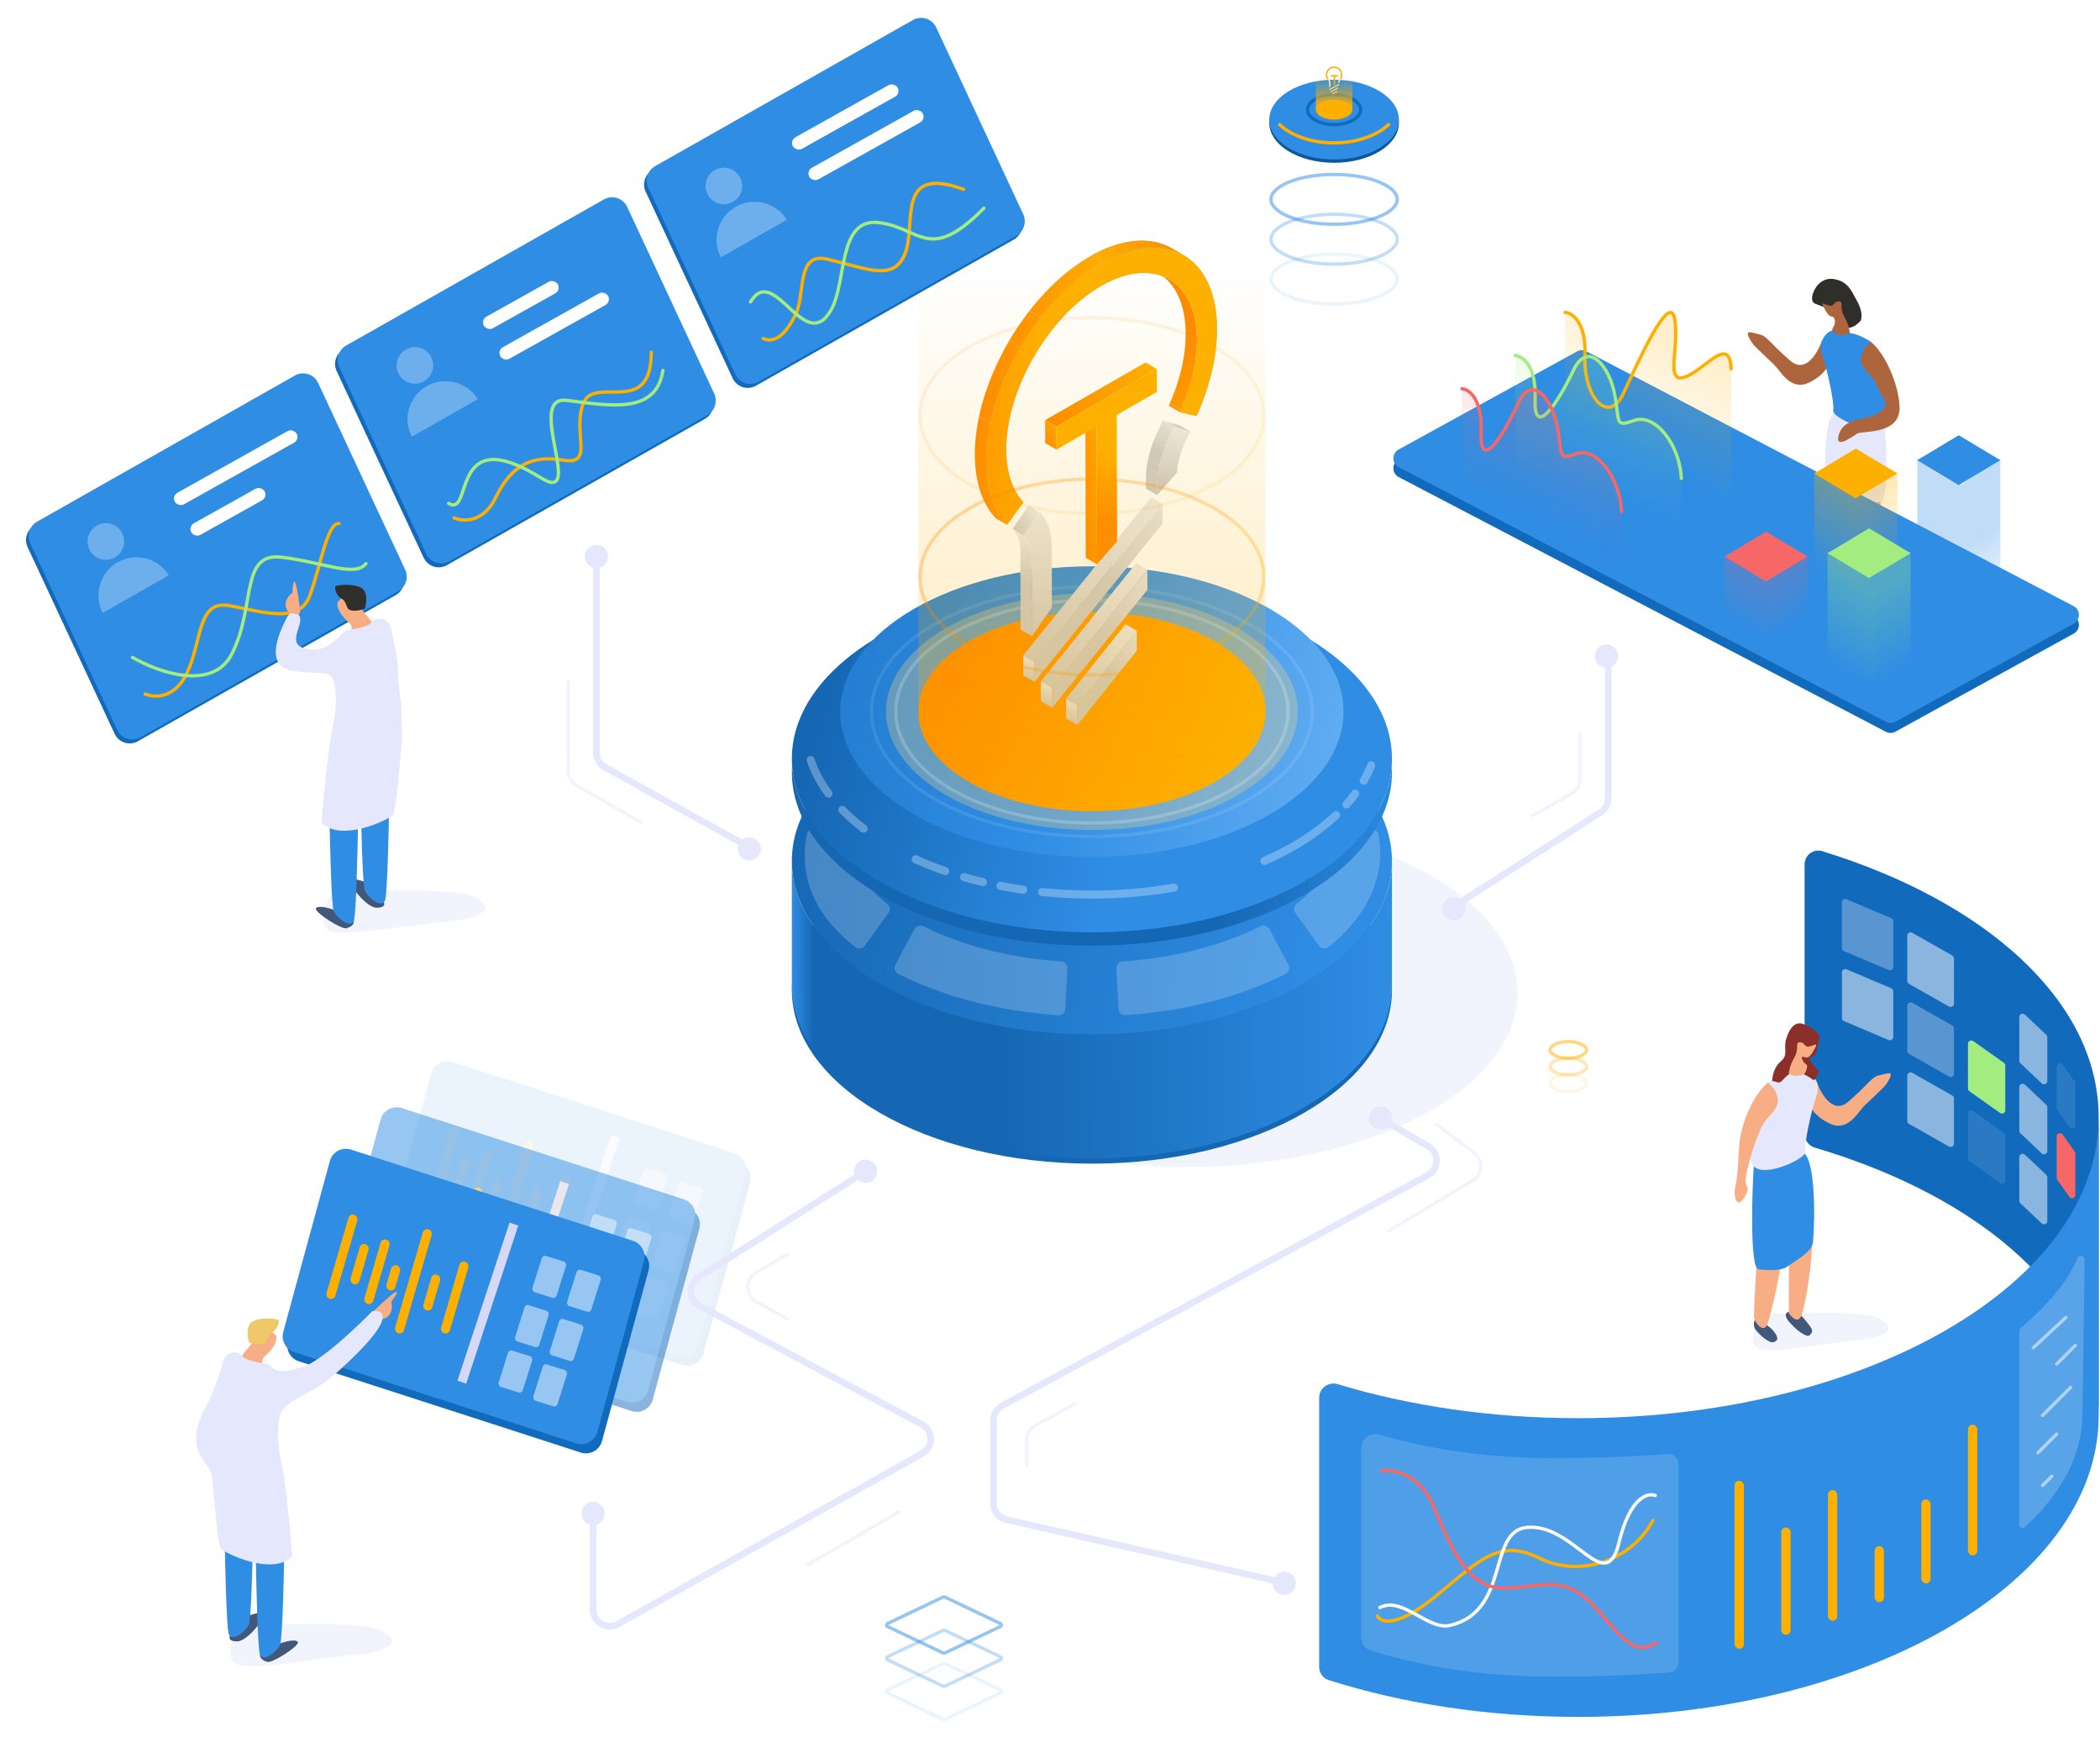 <svg width="632" height="529" viewBox="0 0 632 529" fill="none" xmlns="http://www.w3.org/2000/svg">
  <path d="M179.5 168.5V226.555C179.5 228.372 180.486 230.047 182.076 230.928L225.5 255M484 198.5V240.267C484 241.97 483.133 243.556 481.699 244.476L438 272.5" stroke="#E5E8FD" stroke-width="2"/>
  <g opacity="0.1">
    <path d="M131.208 325.831C131.959 323.079 134.857 321.511 137.571 322.389L222.459 349.853C225 350.675 226.446 353.349 225.744 355.926L211.717 407.358C210.966 410.111 208.068 411.678 205.354 410.8L120.466 383.336C117.925 382.514 116.479 379.84 117.181 377.263L131.208 325.831Z" fill="#126ABD"/>
    <path d="M129.82 323.054C130.57 320.302 133.468 318.734 136.183 319.613L221.07 347.076C223.611 347.898 225.058 350.572 224.355 353.149L210.328 404.581C209.577 407.334 206.679 408.901 203.965 408.023L119.077 380.559C116.536 379.737 115.09 377.063 115.793 374.487L129.82 323.054Z" fill="#2F8DE4"/>
    <rect x="135.795" y="338.826" width="2.777" height="26.38" rx="1.388" transform="rotate(16.231 135.795 338.826)" fill="#FEB000"/>
    <rect x="139.174" y="347.687" width="2.777" height="12.532" rx="1.388" transform="rotate(16.231 139.174 347.687)" fill="#FEB000"/>
    <rect x="145.472" y="346.321" width="2.777" height="20.152" rx="1.388" transform="rotate(16.231 145.472 346.321)" fill="#FEB000"/>
    <rect x="148.65" y="354.099" width="2.777" height="7.798" rx="1.388" transform="rotate(16.231 148.65 354.099)" fill="#FEB000"/>
    <rect x="158.176" y="343.231" width="2.777" height="32.581" rx="1.388" transform="rotate(16.231 158.176 343.231)" fill="#FEB000"/>
    <rect x="160.711" y="356.876" width="2.777" height="11.207" rx="1.388" transform="rotate(16.231 160.711 356.876)" fill="#FEB000"/>
    <rect x="169.193" y="352.973" width="2.777" height="22.448" rx="1.388" transform="rotate(16.231 169.193 352.973)" fill="#FEB000"/>
    <rect x="183.888" y="341.603" width="2.777" height="50.094" transform="rotate(18.233 183.888 341.603)" fill="#D5D9F6"/>
    <rect opacity="0.5" x="193.913" y="351.322" width="7.629" height="11.444" rx="1" transform="rotate(17.47 193.913 351.322)" fill="white"/>
    <rect opacity="0.5" x="204.357" y="355.5" width="7.629" height="11.444" rx="1" transform="rotate(17.47 204.357 355.5)" fill="white"/>
    <rect opacity="0.5" x="188.691" y="366.138" width="7.629" height="11.444" rx="1" transform="rotate(17.47 188.691 366.138)" fill="white"/>
    <rect opacity="0.5" x="199.136" y="370.316" width="7.629" height="11.444" rx="1" transform="rotate(17.47 199.136 370.316)" fill="white"/>
    <rect opacity="0.5" x="183.737" y="379.807" width="7.629" height="11.444" rx="1" transform="rotate(17.47 183.737 379.807)" fill="white"/>
    <rect opacity="0.5" x="194.182" y="383.985" width="7.629" height="11.444" rx="1" transform="rotate(17.47 194.182 383.985)" fill="white"/>
  </g>
  <g opacity="0.5">
    <path d="M115.935 339.715C116.686 336.963 119.583 335.395 122.298 336.274L207.185 363.737C209.727 364.559 211.173 367.233 210.47 369.81L196.443 421.242C195.693 423.995 192.795 425.562 190.08 424.684L105.193 397.22C102.652 396.398 101.205 393.724 101.908 391.148L115.935 339.715Z" fill="#126ABD"/>
    <path d="M114.546 336.938C115.297 334.186 118.195 332.619 120.909 333.497L205.797 360.96C208.338 361.783 209.784 364.457 209.082 367.033L195.055 418.466C194.304 421.218 191.406 422.785 188.692 421.907L103.804 394.444C101.263 393.621 99.817 390.947 100.519 388.371L114.546 336.938Z" fill="#2F8DE4"/>
    <rect x="120.521" y="352.71" width="2.777" height="26.38" rx="1.388" transform="rotate(16.231 120.521 352.71)" fill="#FEB000"/>
    <rect x="123.9" y="361.571" width="2.777" height="12.532" rx="1.388" transform="rotate(16.231 123.9 361.571)" fill="#FEB000"/>
    <rect x="130.198" y="360.206" width="2.777" height="20.152" rx="1.388" transform="rotate(16.231 130.198 360.206)" fill="#FEB000"/>
    <rect x="133.377" y="367.983" width="2.777" height="7.798" rx="1.388" transform="rotate(16.231 133.377 367.983)" fill="#FEB000"/>
    <rect x="142.902" y="357.115" width="2.777" height="32.581" rx="1.388" transform="rotate(16.231 142.902 357.115)" fill="#FEB000"/>
    <rect x="145.437" y="370.76" width="2.777" height="11.207" rx="1.388" transform="rotate(16.231 145.437 370.76)" fill="#FEB000"/>
    <rect x="153.92" y="366.857" width="2.777" height="22.448" rx="1.388" transform="rotate(16.231 153.92 366.857)" fill="#FEB000"/>
    <rect x="168.613" y="355.487" width="2.777" height="50.094" transform="rotate(18.233 168.613 355.487)" fill="#D5D9F6"/>
    <rect opacity="0.5" x="178.64" y="365.206" width="7.629" height="11.444" rx="1" transform="rotate(17.47 178.64 365.206)" fill="white"/>
    <rect opacity="0.5" x="189.084" y="369.384" width="7.629" height="11.444" rx="1" transform="rotate(17.47 189.084 369.384)" fill="white"/>
    <rect opacity="0.5" x="173.418" y="380.022" width="7.629" height="11.444" rx="1" transform="rotate(17.47 173.418 380.022)" fill="white"/>
    <rect opacity="0.5" x="183.862" y="384.2" width="7.629" height="11.444" rx="1" transform="rotate(17.47 183.862 384.2)" fill="white"/>
    <rect opacity="0.5" x="168.464" y="393.691" width="7.629" height="11.444" rx="1" transform="rotate(17.47 168.464 393.691)" fill="white"/>
    <rect opacity="0.5" x="178.908" y="397.869" width="7.629" height="11.444" rx="1" transform="rotate(17.47 178.908 397.869)" fill="white"/>
  </g>
  <path d="M100.662 352.211C101.413 349.459 104.311 347.891 107.025 348.769L191.913 376.233C194.454 377.055 195.9 379.729 195.198 382.306L181.171 433.738C180.42 436.491 177.522 438.058 174.808 437.18L89.92 409.716C87.379 408.894 85.933 406.22 86.635 403.643L100.662 352.211Z" fill="#126ABD"/>
  <path d="M99.274 349.434C100.024 346.682 102.922 345.114 105.637 345.993L190.524 373.456C193.065 374.278 194.512 376.952 193.809 379.529L179.782 430.961C179.031 433.714 176.134 435.281 173.419 434.403L88.531 406.939C85.99 406.117 84.544 403.443 85.247 400.866L99.274 349.434Z" fill="#2F8DE4"/>
  <rect x="105.249" y="365.206" width="2.777" height="26.38" rx="1.388" transform="rotate(16.231 105.249 365.206)" fill="#FEB000"/>
  <rect x="108.627" y="374.067" width="2.777" height="12.532" rx="1.388" transform="rotate(16.231 108.627 374.067)" fill="#FEB000"/>
  <rect x="114.926" y="372.701" width="2.777" height="20.152" rx="1.388" transform="rotate(16.231 114.926 372.701)" fill="#FEB000"/>
  <rect x="118.104" y="380.479" width="2.777" height="7.798" rx="1.388" transform="rotate(16.231 118.104 380.479)" fill="#FEB000"/>
  <rect x="127.63" y="369.611" width="2.777" height="32.581" rx="1.388" transform="rotate(16.231 127.63 369.611)" fill="#FEB000"/>
  <rect x="130.164" y="383.256" width="2.777" height="11.207" rx="1.388" transform="rotate(16.231 130.164 383.256)" fill="#FEB000"/>
  <rect x="138.647" y="379.353" width="2.777" height="22.448" rx="1.388" transform="rotate(16.231 138.647 379.353)" fill="#FEB000"/>
  <rect x="153.341" y="367.983" width="2.777" height="50.094" transform="rotate(18.233 153.341 367.983)" fill="#D5D9F6"/>
  <rect opacity="0.5" x="163.367" y="377.702" width="7.629" height="11.444" rx="1" transform="rotate(17.47 163.367 377.702)" fill="white"/>
  <rect opacity="0.5" x="173.812" y="381.88" width="7.629" height="11.444" rx="1" transform="rotate(17.47 173.812 381.88)" fill="white"/>
  <rect opacity="0.5" x="158.145" y="392.518" width="7.629" height="11.444" rx="1" transform="rotate(17.47 158.145 392.518)" fill="white"/>
  <rect opacity="0.5" x="168.589" y="396.696" width="7.629" height="11.444" rx="1" transform="rotate(17.47 168.589 396.696)" fill="white"/>
  <rect opacity="0.5" x="153.191" y="406.187" width="7.629" height="11.444" rx="1" transform="rotate(17.47 153.191 406.187)" fill="white"/>
  <rect opacity="0.5" x="163.636" y="410.365" width="7.629" height="11.444" rx="1" transform="rotate(17.47 163.636 410.365)" fill="white"/>
  <path opacity="0.5" d="M114.01 490.462C108.464 488.178 83.698 488.695 72.008 489.239C70.241 492.229 67.522 498.699 70.785 500.657C74.862 503.103 92.397 499.433 105.854 498.21C119.311 496.987 120.942 493.316 114.01 490.462Z" fill="#E5E8FD"/>
  <path d="M89.613 494.132C88.634 493.153 85.127 494.268 83.496 494.948C82.68 495.084 80.641 495.682 79.01 496.987C77.379 498.291 78.691 499.726 80.322 500.134C81.545 500.949 90.591 495.111 89.613 494.132Z" fill="#41587A"/>
  <path d="M71.35 494.017C68.741 494.017 68.68 492.773 69.631 491.685C70.719 490.326 72.894 487.526 72.894 487.2C72.894 486.792 78.603 484.753 79.418 485.569C80.234 486.384 74.613 494.017 71.35 494.017Z" fill="#41587A"/>
  <path d="M117.75 391.779C118.701 390.555 120.278 388.272 118.973 388.924C117.668 389.577 114.08 393.002 112.448 394.633C111.905 395.721 111.633 397.732 114.895 397.08C118.157 396.427 118.157 393.274 117.75 391.779Z" fill="#F7AE84"/>
  <path d="M79.826 408.09C78.195 409.395 79.011 411.08 79.826 411.352L78.603 411.76C76.292 411.08 71.834 409.477 72.486 408.498C73.302 407.275 77.38 402.381 79.011 400.342C80.642 398.303 81.05 400.342 82.681 401.566C84.312 402.789 81.865 406.459 79.826 408.09Z" fill="#F7AE84"/>
  <path d="M82.272 400.75C81.049 401.566 81.049 401.566 80.233 403.604C79.581 405.236 76.427 404.556 74.932 404.012C74.524 402.789 74.035 399.934 75.34 398.303C76.971 396.264 83.903 396.672 83.903 397.488C83.903 398.303 83.496 399.934 82.272 400.75Z" fill="#EFC969"/>
  <path d="M84.312 494.948C84.964 493.317 85.399 476.326 85.535 468.034H76.972C77.108 477.005 77.543 495.519 78.195 497.802C79.011 500.657 83.496 496.987 84.312 494.948Z" fill="#2F8DE4"/>
  <path d="M74.933 488.831C75.585 487.2 76.02 470.209 76.156 461.917H67.593C67.729 470.889 68.164 489.402 68.816 491.685C69.632 494.54 74.117 490.87 74.933 488.831Z" fill="#2F8DE4"/>
  <path d="M72.893 408.09C73.546 409.395 78.33 410.265 80.641 410.537C83.088 412.983 84.719 413.391 91.243 411.352C96.463 409.721 107.283 399.527 112.04 394.633C113.671 394.361 116.444 394.796 114.487 398.711C112.04 403.604 102.661 412.168 98.583 415.43C94.506 418.692 85.942 421.955 84.719 424.809C83.496 427.664 83.088 432.965 84.719 440.305C86.024 446.177 87.437 461.51 87.981 468.442C81.864 474.559 67.184 467.218 66.369 465.995C65.553 464.772 64.33 450.092 63.922 445.606C63.514 441.12 61.883 441.528 59.844 437.043C57.805 432.557 59.844 427.256 61.883 423.586C63.922 419.916 66.369 412.983 67.184 409.721C68 406.459 72.078 406.459 72.893 408.09Z" fill="#E5E8FD"/>
  <path d="M94.966 116.443C93.734 113.799 90.508 112.767 87.969 114.206L10.369 158.19C8.1 159.476 7.201 162.289 8.302 164.652L34.498 220.859C35.731 223.504 38.957 224.536 41.496 223.097L119.096 179.112C121.365 177.827 122.264 175.014 121.163 172.65L94.966 116.443Z" fill="#126ABD"/>
  <path d="M95.745 115.263C94.512 112.618 91.286 111.586 88.747 113.025L11.147 157.01C8.879 158.295 7.979 161.108 9.081 163.472L35.277 219.678C36.509 222.323 39.736 223.355 42.274 221.916L119.875 177.931C122.143 176.646 123.042 173.833 121.941 171.469L95.745 115.263Z" fill="#2F8DE4"/>
  <g opacity="0.3">
    <path d="M36.641 160.252C38.146 162.892 37.225 166.252 34.584 167.757C31.944 169.261 28.584 168.341 27.079 165.7C25.575 163.06 26.495 159.699 29.136 158.195C31.776 156.69 35.137 157.611 36.641 160.252Z" fill="white"/>
    <path d="M30.942 184.448L50.788 173.14C47.567 167.936 40.777 166.177 35.416 169.232C30.055 172.287 28.107 179.024 30.942 184.448Z" fill="white"/>
  </g>
  <rect x="51.639" y="149.281" width="42" height="4" rx="2" transform="rotate(-29.229 51.639 149.281)" fill="white"/>
  <rect x="56.591" y="158.472" width="25.278" height="4" rx="2" transform="rotate(-29.229 56.591 158.472)" fill="white"/>
  <g filter="url(#filter0_d)">
    <path d="M43.67 204.873C46.291 206.036 52.465 206.434 56.189 198.727C60.844 189.092 59.307 176.647 68.827 178.263C78.347 179.878 89.941 184.131 93.228 175.288C96.514 166.445 98.405 153.295 102.035 153.57" stroke="#FEB000" stroke-linecap="round"/>
  </g>
  <g filter="url(#filter1_d)">
    <path d="M39.874 193.856C47.416 198.261 63.954 204.219 69.777 192.813C77.055 178.555 72.162 162.206 84.722 163.707C97.281 165.209 106.916 169.864 110.129 165.63" stroke="#A2EC80" stroke-linecap="round"/>
  </g>
  <path d="M187.967 63.443C186.734 60.798 183.508 59.767 180.969 61.206L103.369 105.19C101.1 106.476 100.201 109.289 101.302 111.652L127.498 167.859C128.731 170.504 131.957 171.536 134.496 170.097L212.096 126.112C214.365 124.827 215.264 122.014 214.163 119.65L187.967 63.443Z" fill="#126ABD"/>
  <path d="M188.745 62.263C187.512 59.618 184.286 58.586 181.747 60.025L104.147 104.01C101.879 105.295 100.979 108.108 102.081 110.472L128.277 166.678C129.509 169.323 132.736 170.355 135.274 168.916L212.875 124.931C215.143 123.646 216.042 120.833 214.941 118.469L188.745 62.263Z" fill="#2F8DE4"/>
  <g opacity="0.3">
    <path d="M129.641 107.252C131.146 109.892 130.225 113.252 127.585 114.757C124.944 116.261 121.584 115.341 120.079 112.7C118.575 110.06 119.495 106.699 122.136 105.195C124.776 103.69 128.137 104.611 129.641 107.252Z" fill="white"/>
    <path d="M123.941 131.448L143.788 120.14C140.567 114.936 133.777 113.177 128.416 116.232C123.055 119.287 121.107 126.024 123.941 131.448Z" fill="white"/>
  </g>
  <rect x="144.639" y="96.281" width="25.517" height="4" rx="2" transform="rotate(-29.229 144.639 96.281)" fill="white"/>
  <rect x="149.591" y="105.472" width="37.165" height="4" rx="2" transform="rotate(-29.229 149.591 105.472)" fill="white"/>
  <g filter="url(#filter2_d)">
    <path d="M136.671 151.873C139.292 153.036 145.465 153.434 149.189 145.727C153.845 136.092 159.98 132.884 169.5 134.5C179.021 136.116 172.214 126.343 175.5 117.5C178.787 108.657 196.001 122 196.001 102" stroke="#FEB000" stroke-linecap="round"/>
  </g>
  <g filter="url(#filter3_d)">
    <path d="M135 147.5C142.541 151.905 135 122.5 162.777 139.813C176.362 148.28 157.941 114.998 170.5 116.5C183.06 118.002 197.5 121 199.5 107.5" stroke="#A2EC80" stroke-linecap="round"/>
  </g>
  <path d="M280.967 9.443C279.734 6.799 276.508 5.767 273.969 7.206L196.369 51.19C194.1 52.476 193.201 55.289 194.302 57.652L220.498 113.859C221.731 116.504 224.957 117.536 227.496 116.097L305.096 72.112C307.365 70.827 308.264 68.014 307.163 65.65L280.967 9.443Z" fill="#126ABD"/>
  <path d="M281.745 8.263C280.512 5.618 277.286 4.586 274.747 6.025L197.147 50.01C194.879 51.295 193.979 54.108 195.081 56.471L221.277 112.678C222.509 115.323 225.736 116.355 228.274 114.916L305.875 70.931C308.143 69.646 309.042 66.833 307.941 64.469L281.745 8.263Z" fill="#2F8DE4"/>
  <g opacity="0.3">
    <path d="M222.641 53.252C224.146 55.892 223.225 59.252 220.585 60.757C217.944 62.261 214.584 61.341 213.079 58.7C211.575 56.06 212.495 52.699 215.136 51.195C217.776 49.69 221.137 50.611 222.641 53.252Z" fill="white"/>
    <path d="M216.941 77.448L236.788 66.14C233.567 60.936 226.777 59.177 221.416 62.232C216.055 65.287 214.107 72.024 216.941 77.448Z" fill="white"/>
  </g>
  <rect x="237.639" y="42.281" width="36.126" height="4" rx="2" transform="rotate(-29.229 237.639 42.281)" fill="white"/>
  <rect x="242.591" y="51.472" width="39.111" height="4" rx="2" transform="rotate(-29.229 242.591 51.472)" fill="white"/>
  <g filter="url(#filter4_d)">
    <path d="M229.67 97.874C232.291 99.036 235.776 98.208 239.5 90.5C242.399 84.5 239.61 71.746 249 74C261.5 77 269.213 80.843 272.5 72C275.787 63.157 269.5 45.5 290 53" stroke="#FEB000" stroke-linecap="round"/>
  </g>
  <g filter="url(#filter5_d)">
    <path d="M225.874 86.856C233 75 242.092 102.945 250 89.5C255 81 251.94 61.498 264.5 63C277.06 64.502 279.5 75.5 296.129 58.63" stroke="#A2EC80" stroke-linecap="round"/>
  </g>
  <path d="M543.094 341.326C543.094 343.216 544.361 344.873 546.173 345.409C596.88 360.407 631.593 390.924 631.593 426.131C631.593 426.365 631.592 426.598 631.589 426.831C631.589 426.833 631.59 426.834 631.591 426.834C631.592 426.834 631.593 426.833 631.593 426.831V426.131V335.527C631.593 335.526 631.592 335.525 631.591 335.525C631.59 335.525 631.588 335.524 631.588 335.522C631.136 301.136 597.571 271.31 548.427 256.185C545.76 255.364 543.094 257.384 543.094 260.174V341.326Z" fill="#126ABD"/>
  <path d="M397 501.694C397 503.509 398.159 505.123 399.89 505.671C422.181 512.727 447.762 516.738 474.964 516.738C561.062 516.738 630.934 476.552 631.589 426.836C631.589 426.835 631.59 426.834 631.591 426.834C631.592 426.834 631.594 426.833 631.594 426.831V336.227V335.527C631.594 335.526 631.592 335.525 631.591 335.525C631.59 335.525 631.589 335.526 631.589 335.527C631.592 335.76 631.594 335.994 631.594 336.227C631.594 386.268 561.468 426.834 474.964 426.834C448.846 426.834 424.22 423.136 402.568 416.595C399.815 415.764 397 417.797 397 420.672V501.694Z" fill="#2F8DE4"/>
  <path opacity="0.3" d="M554.332 271.581C554.332 270.865 555.063 270.381 555.723 270.661L569.175 276.368C569.544 276.524 569.784 276.887 569.784 277.288V291.036C569.784 291.752 569.053 292.236 568.394 291.957L554.941 286.25C554.572 286.093 554.332 285.73 554.332 285.329V271.581Z" fill="white"/>
  <path opacity="0.5" d="M573.999 281.62C573.999 280.854 574.825 280.372 575.492 280.75L587.54 287.577C587.853 287.754 588.047 288.087 588.047 288.447V302.069C588.047 302.835 587.22 303.316 586.554 302.939L574.506 296.112C574.193 295.934 573.999 295.602 573.999 295.242V281.62Z" fill="white"/>
  <path opacity="0.5" d="M607.713 306.105C607.713 305.227 608.762 304.775 609.4 305.378L615.828 311.449C616.028 311.638 616.141 311.901 616.141 312.176V325.345C616.141 326.223 615.093 326.675 614.455 326.072L608.026 320.001C607.826 319.812 607.713 319.549 607.713 319.274V306.105Z" fill="white"/>
  <path opacity="0.1" d="M618.951 320.983C618.951 320.007 620.205 319.609 620.768 320.406L624.387 325.533C624.506 325.702 624.57 325.903 624.57 326.11V338.562C624.57 339.538 623.316 339.936 622.753 339.139L619.134 334.012C619.015 333.843 618.951 333.642 618.951 333.435V320.983Z" fill="white"/>
  <path opacity="0.5" d="M554.332 292.652C554.332 291.936 555.063 291.452 555.723 291.732L569.175 297.439C569.544 297.596 569.784 297.958 569.784 298.359V312.107C569.784 312.824 569.053 313.308 568.394 313.028L554.941 307.321C554.572 307.164 554.332 306.802 554.332 306.4V292.652Z" fill="white"/>
  <path opacity="0.3" d="M573.999 302.691C573.999 301.925 574.825 301.443 575.492 301.821L587.54 308.648C587.853 308.826 588.047 309.158 588.047 309.518V323.14C588.047 323.906 587.22 324.388 586.554 324.01L574.506 317.183C574.193 317.005 573.999 316.673 573.999 316.313V302.691Z" fill="white"/>
  <path d="M592.261 314.147C592.261 313.335 593.177 312.862 593.839 313.331L603.077 319.874C603.341 320.062 603.499 320.366 603.499 320.691V334.16C603.499 334.972 602.583 335.445 601.921 334.976L592.683 328.433C592.418 328.245 592.261 327.941 592.261 327.617V314.147Z" fill="#A2EC80"/>
  <path opacity="0.5" d="M607.713 327.176C607.713 326.299 608.762 325.847 609.4 326.449L615.828 332.52C616.028 332.709 616.141 332.972 616.141 333.247V346.417C616.141 347.294 615.093 347.746 614.455 347.144L608.026 341.072C607.826 340.883 607.713 340.62 607.713 340.345V327.176Z" fill="white"/>
  <path d="M618.951 342.054C618.951 341.078 620.205 340.68 620.768 341.477L624.387 346.604C624.506 346.773 624.57 346.975 624.57 347.181V359.633C624.57 360.609 623.316 361.007 622.753 360.21L619.134 355.083C619.015 354.915 618.951 354.713 618.951 354.507V342.054Z" fill="#F66767"/>
  <path opacity="0.5" d="M573.999 323.762C573.999 322.996 574.825 322.515 575.492 322.892L587.54 329.719C587.853 329.897 588.047 330.229 588.047 330.589V344.211C588.047 344.977 587.22 345.459 586.554 345.081L574.506 338.254C574.193 338.077 573.999 337.744 573.999 337.384V323.762Z" fill="white"/>
  <path opacity="0.1" d="M592.261 335.218C592.261 334.407 593.177 333.933 593.839 334.402L603.077 340.946C603.341 341.133 603.499 341.437 603.499 341.762V355.231C603.499 356.043 602.583 356.517 601.921 356.047L592.683 349.504C592.418 349.316 592.261 349.012 592.261 348.688V335.218Z" fill="white"/>
  <path opacity="0.5" d="M607.713 348.247C607.713 347.37 608.762 346.918 609.4 347.52L615.828 353.591C616.028 353.78 616.141 354.043 616.141 354.318V367.488C616.141 368.365 615.093 368.817 614.455 368.215L608.026 362.144C607.826 361.955 607.713 361.692 607.713 361.417V348.247Z" fill="white"/>
  <path opacity="0.15" d="M412.535 496.78C410.802 496.242 409.643 494.625 409.643 492.81V435.899C409.643 433.024 412.459 430.99 415.219 431.794C430.698 436.302 448.186 438.841 466.698 438.841C478.978 438.841 490.807 438.464 501.898 437.589C503.655 437.45 505.166 438.832 505.166 440.594V500.381C505.166 501.936 503.979 503.234 502.429 503.358C491.185 504.253 479.174 504.635 466.698 504.635C447.107 504.635 428.665 501.792 412.535 496.78Z" fill="white"/>
  <path d="M414.56 486.402C415.496 488.275 420.038 489.914 430.714 481.486C444.059 470.95 450.381 462.522 463.023 468.843C475.666 475.164 491.119 469.545 497.44 457.605" stroke="#FEB000" stroke-linecap="round"/>
  <path d="M415.262 483.836C422.055 480.323 429.776 490.725 436.333 489.212C454.595 484.998 447.571 460.849 459.511 459.712C473.773 458.354 483.196 481.025 487.273 464.159C490.533 450.666 495.878 449.167 498.142 450.104" stroke="white" stroke-linecap="round"/>
  <path d="M415.262 442.855C417.603 441.919 426.921 442.715 431.416 453.391C437.035 466.736 441.952 477.974 452.488 477.974C463.023 477.974 470.047 473.76 478.476 482.188C486.904 490.617 491.118 499.748 498.844 494.129" stroke="#F66767"/>
  <rect x="522.023" y="445.665" width="2.809" height="50.571" rx="1.405" fill="#FEB000"/>
  <rect x="536.07" y="459.712" width="2.809" height="32.309" rx="1.405" fill="#FEB000"/>
  <rect x="550.118" y="448.474" width="2.809" height="39.333" rx="1.405" fill="#FEB000"/>
  <rect x="564.165" y="465.331" width="2.809" height="16.857" rx="1.405" fill="#FEB000"/>
  <rect x="578.213" y="451.284" width="2.809" height="25.285" rx="1.405" fill="#FEB000"/>
  <rect x="592.261" y="428.808" width="2.809" height="39.333" rx="1.405" fill="#FEB000"/>
  <path opacity="0.2" d="M607.713 458.934C607.713 459.79 608.715 460.244 609.347 459.667C620.186 449.774 626.534 438.199 626.698 426.131C626.698 426.13 626.699 426.129 626.7 426.128C626.701 426.127 626.701 426.125 626.701 426.124C626.82 417.215 627.236 393.767 627.35 379.04C627.359 377.898 625.657 377.618 625.213 378.67C622.686 384.657 618.591 390.627 608.065 399.756C607.845 399.946 607.713 400.227 607.713 400.518V458.934Z" fill="white"/>
  <path opacity="0.5" d="M611.927 405.629L621.76 396.498" stroke="white" stroke-linecap="round"/>
  <path opacity="0.5" d="M618.951 410.546L624.57 404.927" stroke="white" stroke-linecap="round"/>
  <path opacity="0.5" d="M614.736 425.998L623.165 417.57" stroke="white" stroke-linecap="round"/>
  <path opacity="0.5" d="M613.331 437.236L618.95 431.617" stroke="white" stroke-linecap="round"/>
  <path opacity="0.5" d="M614.736 447.069L617.546 444.26" stroke="white" stroke-linecap="round"/>
  <path opacity="0.5" d="M565.027 396.587C560.394 394.568 539.705 395.025 529.939 395.505C528.463 398.15 526.192 403.872 528.917 405.604C532.324 407.767 546.972 404.522 558.214 403.44C569.455 402.358 570.818 399.112 565.027 396.587Z" fill="#E5E8FD"/>
  <path d="M556.235 331.589C551.576 335.582 547.916 329.093 546.668 325.35C544.671 327.014 544.727 331.312 545.004 333.253C545.42 334.224 547.167 336.581 550.827 338.245C555.403 340.324 558.315 336.165 559.978 334.085C561.642 332.005 562.474 331.589 564.554 329.509C566.634 327.43 567.466 327.014 568.714 324.518C569.961 322.022 567.466 323.27 565.386 323.686C563.306 324.102 562.058 326.598 556.235 331.589Z" fill="#F7AE84"/>
  <path d="M538.348 397.727C536.685 395.73 537.655 394.954 538.348 394.815C538.764 394.815 539.846 394.898 540.844 395.231C542.092 395.647 543.34 397.311 544.588 398.975C545.836 400.638 545.42 401.054 544.588 401.886C543.756 402.718 540.428 400.222 538.348 397.727Z" fill="#41587A"/>
  <path d="M538.348 395.231V371.105C538.07 369.303 537.433 365.199 537.1 363.202C536.684 360.706 542.091 352.387 544.587 362.786C547.083 373.185 543.339 393.151 542.091 396.063C541.093 398.392 539.18 396.479 538.348 395.231Z" fill="#F7AE84"/>
  <path d="M528.365 400.222C527.366 398.891 527.949 397.449 528.365 396.895C529.613 397.449 532.441 398.975 533.772 400.638C535.436 402.718 535.02 403.55 533.772 403.966C532.524 404.382 529.613 401.886 528.365 400.222Z" fill="#41587A"/>
  <path d="M527.949 396.895C527.616 395.896 528.642 380.118 529.197 372.353C531.692 370.273 536.767 367.029 537.1 370.689C537.516 375.265 532.94 396.895 531.692 398.975C530.445 401.054 528.365 398.143 527.949 396.895Z" fill="#F7AE84"/>
  <path d="M529.198 382.017C526.536 381.684 527.257 357.24 527.95 349.059C531.555 347.118 539.597 343.985 542.924 346.98C547.084 350.723 545.917 373.252 545.501 374.5C544.569 377.297 540.267 379.434 537.933 381.185C536.269 382.433 532.525 382.433 529.198 382.017Z" fill="#2F8DE4"/>
  <path d="M539.18 323.27C537.184 322.937 533.634 324.795 532.109 325.766L528.365 339.076C527.117 341.988 525.287 348.477 527.949 351.139C531.277 354.467 543.756 348.644 543.34 346.564C542.924 344.484 545.004 334.501 546.667 329.925C548.331 325.35 544.588 322.022 542.924 322.438C541.26 322.854 541.676 323.686 539.18 323.27Z" fill="#E5E8FD"/>
  <path d="M535.852 319.526C533.856 321.19 533.356 324.102 533.356 325.35C533.495 325.35 534.022 325.433 535.02 325.766C536.268 326.182 536.998 323.805 539.078 322.973C541.158 322.141 542.923 323.27 545.003 324.518C546.251 325.766 546.251 324.518 547.083 323.27C547.915 322.022 546.251 321.606 545.003 319.526C543.755 317.447 545.419 318.694 546.251 317.447C547.083 316.199 547.083 313.703 547.499 312.455C547.915 311.207 545.835 309.543 542.923 308.296C540.012 307.048 538.348 309.959 537.516 312.871C536.684 315.783 538.348 317.447 535.852 319.526Z" fill="#8C2F29"/>
  <path d="M540.012 318.279C538.681 320.608 538.349 322.577 538.349 323.27C538.349 323.27 539.494 323.805 540.742 323.805C541.99 323.805 542.822 323.389 542.822 323.389C542.961 323.251 543.423 322.937 543.756 321.606C544.172 319.942 543.34 320.774 542.508 319.11C541.676 317.447 542.924 318.279 543.756 318.279C544.588 318.279 545.42 317.031 546.252 315.367C547.084 313.703 546.252 314.535 544.588 314.951C542.924 315.367 543.34 313.703 541.676 313.703C540.012 313.703 541.676 315.367 540.012 318.279Z" fill="#F7AE84"/>
  <path d="M523.373 345.316C523.706 338.328 527.847 329.213 532.006 325.885C532.977 326.578 534.688 328.095 535.02 330.757C535.436 334.085 531.693 335.749 530.029 339.492C528.365 343.236 527.533 345.316 525.869 351.971C524.205 358.627 527.533 356.131 525.037 360.29C522.542 364.45 521.71 359.458 522.126 357.795C522.542 356.131 522.957 354.051 523.373 345.316Z" fill="#F7AE85"/>
  <path opacity="0.5" d="M530.022 173.589C534.655 171.569 555.344 172.026 565.11 172.507C566.586 175.151 568.857 180.874 566.132 182.605C562.725 184.769 548.077 181.523 536.835 180.441C525.593 179.359 524.231 176.113 530.022 173.589Z" fill="#E5E8FD"/>
  <path d="M538.814 108.59C543.473 112.584 547.133 106.095 548.381 102.351C550.378 104.015 550.322 108.313 550.045 110.254C549.629 111.225 547.882 113.582 544.221 115.246C539.646 117.325 536.734 113.166 535.07 111.086C533.407 109.006 532.575 108.59 530.495 106.511C528.415 104.431 527.583 104.015 526.335 101.519C525.087 99.023 527.583 100.271 529.663 100.687C531.743 101.103 532.991 103.599 538.814 108.59Z" fill="#AC653C"/>
  <path d="M556.7 174.728C558.364 172.731 557.394 171.955 556.7 171.816C556.284 171.816 555.203 171.899 554.205 172.232C552.957 172.648 551.709 174.312 550.461 175.976C549.213 177.639 549.629 178.055 550.461 178.887C551.293 179.719 554.621 177.224 556.7 174.728Z" fill="#41587A"/>
  <path d="M556.701 172.232V148.106C556.978 146.304 557.616 142.2 557.949 140.203C558.365 137.707 552.957 129.388 550.462 139.787C547.966 150.186 551.71 170.152 552.957 173.064C553.956 175.393 555.869 173.48 556.701 172.232Z" fill="#F7AE84"/>
  <path d="M566.683 177.224C567.681 175.892 567.099 174.45 566.683 173.896C565.435 174.45 562.607 175.976 561.276 177.639C559.612 179.719 560.028 180.551 561.276 180.967C562.524 181.383 565.435 178.887 566.683 177.224Z" fill="#41587A"/>
  <path d="M567.1 173.896C567.433 172.898 566.407 157.119 565.852 149.354C563.356 147.275 558.282 144.03 557.949 147.69C557.533 152.266 562.109 173.896 563.356 175.976C564.604 178.055 566.684 175.144 567.1 173.896Z" fill="#F7AE84"/>
  <path d="M565.851 151.018C568.513 150.685 567.792 134.241 567.099 126.061C563.494 124.119 555.452 120.986 552.124 123.981C547.965 127.724 549.629 146.027 550.045 147.274C550.461 148.522 550.876 146.443 551.708 145.195C552.374 144.196 553.65 141.174 554.204 139.787C554.481 141.59 555.036 145.611 555.036 147.274C555.036 149.354 555.452 148.938 557.116 150.186C558.78 151.434 562.523 151.434 565.851 151.018Z" fill="#E5E8FD"/>
  <path d="M555.868 100.271C557.864 99.938 561.414 101.796 562.939 102.767L566.683 116.078C567.93 118.989 569.761 125.478 567.099 128.14C563.771 131.468 551.292 125.645 551.708 123.565C552.124 121.485 550.044 111.502 548.38 106.926C546.717 102.351 550.46 99.023 552.124 99.439C553.788 99.855 553.372 100.687 555.868 100.271Z" fill="#2F8DE4"/>
  <path d="M552 84C555.125 84.521 556.646 86.292 558 89C558.5 90 561.001 93.5 560 96.5C554 103 552.57 92.5 550.5 92.5C548.5 92.5 548 92 546.5 91.5C544.488 90.829 545.5 88 546.5 86.5C547.23 85.406 549 83.5 552 84Z" fill="#302E2A"/>
  <path d="M555.036 95.28C556.367 97.609 556.7 99.578 556.7 100.271C556.7 100.271 555.554 100.806 554.307 100.806C553.059 100.806 552.227 100.39 552.227 100.39C552 100 551.507 100.027 551.5 100C551.085 98.336 552.227 98.662 552.227 96.801C552.227 96.5 552.125 95.28 551.293 95.28C550.461 95.28 549.629 94.032 548.797 92.368C547.965 90.704 548.797 91.536 550.461 91.952C552.125 92.368 551.709 90.704 553.373 90.704C555.036 90.704 553.373 92.368 555.036 95.28Z" fill="#AC653C"/>
  <path d="M571.675 122.317C571.342 115.329 567.201 106.214 563.042 102.886C562.071 103.579 560.361 105.096 560.028 107.758C559.612 111.086 563.748 112.599 565.019 116.494C566.001 119.5 570.501 122 564.001 125C560.976 126.396 555.035 125.902 553.501 130.504C552.001 135.004 556 132.5 558.912 130.504C560.327 129.535 572.091 131.052 571.675 122.317Z" fill="#AC653C"/>
  <path opacity="0.5" d="M456.686 298.838C456.686 327.761 412.225 351.208 357.381 351.208C302.536 351.208 258.075 327.761 258.075 298.838C258.075 269.915 302.536 246.468 357.381 246.468C412.225 246.468 456.686 269.915 456.686 298.838Z" fill="#E5E8FD"/>
  <path d="M418.914 297.992C418.914 326.842 378.485 350.229 328.614 350.229C278.742 350.229 238.313 326.842 238.313 297.992C238.313 269.143 278.742 245.756 328.614 245.756C378.485 245.756 418.914 269.143 418.914 297.992Z" fill="url(#paint0_linear)"/>
  <path d="M418.911 259.524C418.535 288.187 378.252 311.355 328.614 311.355C278.976 311.355 238.692 288.187 238.316 259.524H238.313V296.777H238.316C238.692 325.44 278.976 348.609 328.614 348.609C378.252 348.609 418.535 325.44 418.911 296.777H418.914V259.524H418.911Z" fill="url(#paint1_linear)"/>
  <path d="M418.914 259.119C418.914 287.968 378.485 311.355 328.614 311.355C278.742 311.355 238.313 287.968 238.313 259.119C238.313 230.269 278.742 206.882 328.614 206.882C378.485 206.882 418.914 230.269 418.914 259.119Z" fill="url(#paint2_linear)"/>
  <g filter="url(#filter6_i)">
    <path fill-rule="evenodd" clip-rule="evenodd" d="M251.725 248.59C252.816 248.59 253.691 249.477 253.799 250.563C254.479 257.441 258.725 264.54 266.99 270.97C267.851 271.64 268.054 272.874 267.414 273.758L260.235 283.678C259.595 284.562 258.356 284.762 257.493 284.094C246.26 275.396 240.12 264.139 242.843 250.119C243.018 249.22 243.82 248.59 244.736 248.59H251.725ZM389.814 273.758C389.174 272.874 389.376 271.64 390.238 270.97C398.503 264.54 402.749 257.441 403.429 250.563C403.536 249.477 404.411 248.59 405.503 248.59H412.939C413.835 248.59 414.627 249.193 414.81 250.071C417.452 262.756 410.967 275.296 399.731 284.09C398.872 284.763 397.633 284.562 396.993 283.678L389.814 273.758ZM275.219 278.612C275.735 277.65 276.93 277.289 277.905 277.78C289.054 283.39 303.358 287.274 319.378 288.366C320.467 288.44 321.304 289.369 321.246 290.459L320.594 302.687C320.536 303.777 319.605 304.614 318.516 304.542C300.398 303.336 283.715 298.909 270.254 292.062C269.281 291.567 268.921 290.368 269.437 289.406L275.219 278.612ZM335.981 290.459C335.923 289.369 336.761 288.44 337.85 288.366C353.87 287.274 368.174 283.39 379.323 277.78C380.298 277.289 381.493 277.65 382.008 278.612L387.791 289.406C388.306 290.368 387.946 291.567 386.974 292.062C373.513 298.909 356.83 303.336 338.712 304.542C337.623 304.614 336.692 303.777 336.634 302.687L335.981 290.459Z" fill="white" fill-opacity="0.2"/>
  </g>
  <path d="M418.847 230.368C417.009 258.279 377.313 280.58 328.614 280.58C279.914 280.58 240.219 258.279 238.38 230.368C238.336 231.04 238.313 231.715 238.313 232.393C238.313 261.242 278.742 284.629 328.614 284.629C378.485 284.629 418.914 261.242 418.914 232.393C418.914 231.715 418.892 231.04 418.847 230.368Z" fill="url(#paint3_linear)"/>
  <path d="M418.914 228.344C418.914 257.193 378.485 280.58 328.614 280.58C278.742 280.58 238.313 257.193 238.313 228.344C238.313 199.494 278.742 176.107 328.614 176.107C378.485 176.107 418.914 199.494 418.914 228.344Z" fill="url(#paint4_linear)"/>
  <path opacity="0.3" fill-rule="evenodd" clip-rule="evenodd" d="M243.589 227.597C244.225 227.383 244.914 227.725 245.128 228.361C246.269 231.748 248.024 235.024 250.335 238.149C250.734 238.689 250.62 239.449 250.081 239.848C249.541 240.247 248.781 240.133 248.382 239.594C245.937 236.289 244.056 232.789 242.826 229.136C242.611 228.5 242.953 227.811 243.589 227.597ZM413.104 229.239C413.728 229.486 414.033 230.192 413.786 230.816C413.139 232.447 412.362 234.045 411.463 235.607C411.128 236.188 410.385 236.388 409.804 236.053C409.222 235.718 409.023 234.976 409.357 234.394C410.201 232.929 410.926 231.437 411.527 229.92C411.774 229.297 412.48 228.992 413.104 229.239ZM408.591 237.895C409.13 238.294 409.244 239.055 408.845 239.594C408.008 240.726 407.105 241.835 406.139 242.919C405.693 243.42 404.925 243.465 404.424 243.018C403.923 242.572 403.878 241.804 404.325 241.303C405.244 240.271 406.101 239.219 406.892 238.149C407.291 237.61 408.052 237.496 408.591 237.895ZM252.656 242.86C253.137 242.392 253.907 242.403 254.374 242.884C256.252 244.815 258.353 246.67 260.66 248.435C261.193 248.843 261.294 249.606 260.887 250.138C260.479 250.671 259.716 250.772 259.184 250.365C256.791 248.533 254.6 246.601 252.632 244.578C252.165 244.097 252.175 243.328 252.656 242.86ZM402.962 244.517C403.423 245.005 403.401 245.773 402.913 246.234C397.144 251.68 389.705 256.422 381.046 260.23C380.432 260.5 379.715 260.222 379.445 259.607C379.175 258.993 379.454 258.276 380.068 258.006C388.525 254.287 395.715 249.687 401.245 244.467C401.733 244.007 402.502 244.029 402.962 244.517ZM274.461 258.122C274.739 257.512 275.459 257.242 276.07 257.519C278.867 258.791 281.807 259.965 284.874 261.03C285.508 261.251 285.843 261.943 285.623 262.577C285.403 263.21 284.711 263.546 284.077 263.326C280.943 262.236 277.933 261.035 275.064 259.731C274.454 259.453 274.184 258.733 274.461 258.122ZM288.978 263.644C289.165 263 289.839 262.629 290.484 262.817C292.318 263.35 294.19 263.845 296.097 264.302C296.749 264.459 297.151 265.114 296.995 265.767C296.839 266.419 296.183 266.821 295.531 266.665C293.587 266.199 291.677 265.694 289.806 265.15C289.162 264.963 288.791 264.289 288.978 263.644ZM299.886 266.395C300.015 265.737 300.653 265.307 301.312 265.436C303.545 265.874 305.821 266.26 308.134 266.591C308.798 266.686 309.259 267.301 309.164 267.965C309.069 268.629 308.454 269.091 307.79 268.996C305.436 268.659 303.119 268.267 300.844 267.821C300.186 267.692 299.757 267.053 299.886 266.395ZM354.511 266.944C354.626 267.605 354.183 268.234 353.522 268.349C345.627 269.721 337.266 270.457 328.613 270.457C323.462 270.457 318.415 270.196 313.508 269.695C312.84 269.627 312.354 269.031 312.422 268.364C312.49 267.696 313.087 267.21 313.754 267.278C318.579 267.77 323.544 268.027 328.613 268.027C337.129 268.027 345.351 267.303 353.107 265.955C353.768 265.841 354.396 266.283 354.511 266.944Z" fill="white"/>
  <path d="M404.337 214.171C404.337 238.324 370.435 257.904 328.614 257.904C286.794 257.904 252.892 238.324 252.892 214.171C252.892 190.018 286.794 170.438 328.614 170.438C370.435 170.438 404.337 190.018 404.337 214.171Z" fill="url(#paint5_linear)"/>
  <g opacity="0.3" filter="url(#filter7_f)">
    <path d="M390.569 214.171C390.569 233.851 362.831 249.805 328.614 249.805C294.397 249.805 266.659 233.851 266.659 214.171C266.659 194.491 294.397 178.537 328.614 178.537C362.831 178.537 390.569 194.491 390.569 214.171Z" fill="#FFD77B"/>
  </g>
  <path opacity="0.1" fill-rule="evenodd" clip-rule="evenodd" d="M375.368 240.228C387.313 233.423 394.439 224.173 394.439 214.171C394.439 204.169 387.313 194.92 375.368 188.115C363.452 181.326 346.924 177.095 328.613 177.095C310.302 177.095 293.774 181.326 281.857 188.115C269.912 194.92 262.787 204.169 262.787 214.171C262.787 224.173 269.912 233.423 281.857 240.228C293.774 247.016 310.302 251.247 328.613 251.247C346.924 251.247 363.452 247.016 375.368 240.228ZM328.613 252.235C365.513 252.235 395.427 235.193 395.427 214.171C395.427 193.149 365.513 176.107 328.613 176.107C291.713 176.107 261.799 193.149 261.799 214.171C261.799 235.193 291.713 252.235 328.613 252.235Z" fill="white"/>
  <path opacity="0.2" fill-rule="evenodd" clip-rule="evenodd" d="M370.214 237.365C380.839 231.293 387.15 223.056 387.15 214.171C387.15 205.286 380.839 197.049 370.214 190.977C359.616 184.922 344.911 181.145 328.613 181.145C312.316 181.145 297.61 184.922 287.013 190.977C276.387 197.049 270.076 205.286 270.076 214.171C270.076 223.056 276.387 231.293 287.013 237.365C297.61 243.42 312.316 247.197 328.613 247.197C344.911 247.197 359.616 243.42 370.214 237.365ZM328.613 248.185C361.488 248.185 388.138 232.957 388.138 214.171C388.138 195.385 361.488 180.157 328.613 180.157C295.738 180.157 269.088 195.385 269.088 214.171C269.088 232.957 295.738 248.185 328.613 248.185Z" fill="white"/>
  <path d="M380.85 214.171C380.85 230.72 357.463 244.136 328.613 244.136C299.764 244.136 276.377 230.72 276.377 214.171C276.377 197.622 299.764 184.206 328.613 184.206C357.463 184.206 380.85 197.622 380.85 214.171Z" fill="url(#paint6_linear)"/>
  <path d="M324.245 218.22L320.849 216.26L320.83 210.274L324.225 212.239L324.245 218.22Z" fill="url(#paint7_linear)"/>
  <path d="M342.107 189.849L342.126 195.835L324.245 218.22L324.226 212.239L342.107 189.849Z" fill="url(#paint8_linear)"/>
  <path d="M324.225 212.239L320.83 210.274L338.711 187.884L342.107 189.849L324.225 212.239Z" fill="url(#paint9_linear)"/>
  <path d="M316.645 207.015L313.25 205.051L341.9 169.558L345.295 171.518L316.645 207.015Z" fill="url(#paint10_linear)"/>
  <path d="M316.66 212.997L313.264 211.037L313.25 205.051L316.645 207.016L316.66 212.997Z" fill="url(#paint11_linear)"/>
  <path d="M345.295 171.518L345.31 177.504L316.66 212.997L316.646 207.016L345.295 171.518Z" fill="url(#paint12_linear)"/>
  <path d="M348.444 129.69L351.84 131.654L353.342 128.487L349.947 126.522L348.444 129.69Z" fill="url(#paint13_linear)"/>
  <path d="M347.881 130.921L351.276 132.886C351.454 132.474 351.642 132.067 351.835 131.654L348.44 129.69C348.247 130.097 348.059 130.509 347.881 130.921Z" fill="url(#paint14_linear)"/>
  <path d="M350.616 134.501L347.221 132.536C347.428 131.999 347.65 131.463 347.886 130.926L351.281 132.891C351.045 133.423 350.823 133.96 350.616 134.501Z" fill="url(#paint15_linear)"/>
  <path d="M350 136.202C350.193 135.632 350.395 135.067 350.612 134.501L347.216 132.536C347 133.102 346.793 133.672 346.605 134.238C346.398 134.856 346.21 135.469 346.036 136.083L346.039 136.084C345.843 136.782 345.675 137.47 345.526 138.158L348.921 140.123C349.066 139.437 349.239 138.742 349.436 138.043L349.433 138.041C349.606 137.43 349.794 136.814 350 136.202Z" fill="url(#paint16_linear)"/>
  <path d="M348.478 142.667L345.083 140.703C345.194 139.864 345.338 139.016 345.521 138.158L348.916 140.123C348.733 140.985 348.589 141.834 348.478 142.667Z" fill="url(#paint17_linear)"/>
  <path d="M348.478 142.672C348.324 143.87 348.247 145.04 348.247 146.175L348.257 149.051L344.861 147.091L344.852 144.211C344.847 143.08 344.929 141.905 345.083 140.707L348.478 142.672Z" fill="url(#paint18_linear)"/>
  <path d="M353.341 128.487L358.191 129.853L356.684 133.025C355.123 136.318 354.285 140.401 354.285 140.976L354.29 142.126L348.256 149.056L348.246 146.176C348.232 141.695 349.494 136.596 351.834 131.655L353.341 128.487Z" fill="url(#paint19_linear)"/>
  <path d="M353.343 128.487L349.948 126.522L354.798 127.888L358.188 129.852L353.343 128.487Z" fill="url(#paint20_linear)"/>
  <path d="M311.343 205.228L307.953 203.263L307.934 197.282L311.329 199.247L311.343 205.228Z" fill="url(#paint21_linear)"/>
  <path d="M349.836 151.605L349.855 157.591L311.343 205.228L311.328 199.247L349.836 151.605Z" fill="url(#paint22_linear)"/>
  <path d="M311.329 199.247L307.934 197.282L346.441 149.645L349.836 151.605L311.329 199.247Z" fill="url(#paint23_linear)"/>
  <path d="M330.159 169.836L326.764 167.871L326.644 126.411L330.039 128.372L330.159 169.836Z" fill="url(#paint24_linear)"/>
  <path d="M310.481 167.871C310.472 164.885 309.615 162.46 308.04 160.97L304.645 159.005C306.219 160.495 307.077 162.916 307.086 165.906L310.469 167.864L307.086 165.911L307.154 189.518L310.549 191.483L310.481 167.871Z" fill="url(#paint25_linear)"/>
  <path d="M312.867 154.05C315.231 156.283 316.512 159.92 316.527 164.401L316.58 182.828L310.55 191.483L310.483 167.876C310.473 164.885 309.616 162.465 308.041 160.975L312.867 154.05Z" fill="url(#paint26_linear)"/>
  <path d="M309.583 152.216L304.724 159.1L307.963 161.125L312.822 154.241L309.583 152.216Z" fill="url(#paint27_linear)"/>
  <path d="M317.954 135.316L314.559 133.356L314.54 126.445L317.935 128.405L317.954 135.316Z" fill="url(#paint28_linear)"/>
  <path d="M348.145 111.047L348.17 117.958L336.082 124.902L336.192 162.906L330.158 169.836L330.038 128.372L317.955 135.316L317.936 128.405L348.145 111.047Z" fill="url(#paint29_linear)"/>
  <path d="M317.935 128.405L314.54 126.445L344.755 109.087L348.145 111.047L317.935 128.405Z" fill="url(#paint30_linear)"/>
  <path d="M359.862 107.975C360.113 106.063 360.233 104.194 360.228 102.378C360.2 93.387 357.002 87.052 351.844 84.071L348.463 82.114C353.612 85.098 356.809 91.43 356.833 100.413C356.838 102.229 356.718 104.103 356.467 106.01C356.299 107.333 356.063 108.675 355.774 110.026C355.543 111.1 355.273 112.183 354.97 113.276C354.705 114.234 354.406 115.198 354.083 116.161C353.785 117.057 353.462 117.953 353.115 118.849C352.783 119.702 352.432 120.56 352.061 121.413L355.456 123.378C355.827 122.52 356.178 121.667 356.511 120.814C356.857 119.913 357.18 119.017 357.479 118.126C357.801 117.162 358.095 116.199 358.365 115.241C358.668 114.153 358.938 113.065 359.169 111.991C359.458 110.635 359.689 109.298 359.862 107.975Z" fill="url(#paint31_linear)"/>
  <path d="M355.138 124.087L351.743 122.123C351.849 121.888 351.955 121.648 352.056 121.413L355.451 123.378C355.35 123.613 355.244 123.853 355.138 124.087Z" fill="url(#paint32_linear)"/>
  <path d="M331.416 79.134C350.574 68.126 366.211 76.992 366.273 98.908C366.297 107.079 364.169 116.165 360.109 125.19L355.139 124.087C358.491 116.635 360.249 109.13 360.229 102.378C360.176 84.276 347.26 76.949 331.435 86.045C315.606 95.141 302.771 117.263 302.819 135.364C302.839 142.116 304.64 147.575 308.016 151.164L303.07 157.96C298.976 153.618 296.8 147.009 296.776 138.838C296.718 116.923 312.254 90.147 331.416 79.134Z" fill="#B6B6B6"/>
  <path d="M331.416 79.134C350.574 68.126 366.211 76.992 366.273 98.908C366.297 107.079 364.169 116.165 360.109 125.19L355.139 124.087C358.491 116.635 360.249 109.13 360.229 102.378C360.176 84.276 347.26 76.949 331.435 86.045C315.606 95.141 302.771 117.263 302.819 135.364C302.839 142.116 304.64 147.575 308.016 151.164L303.07 157.96C298.976 153.618 296.8 147.009 296.776 138.838C296.718 116.923 312.254 90.147 331.416 79.134Z" fill="url(#paint33_linear)"/>
  <path d="M345.989 74.428C345.141 74.466 344.274 74.553 343.398 74.687L340.002 72.722C340.884 72.588 341.746 72.501 342.593 72.463C343.378 72.43 344.144 72.434 344.895 72.482C345.611 72.525 346.308 72.607 346.995 72.727L350.39 74.692C349.706 74.577 349.003 74.49 348.286 74.447C347.536 74.4 346.767 74.395 345.989 74.428Z" fill="#929292"/>
  <path d="M345.989 74.428C345.141 74.466 344.274 74.553 343.398 74.687L340.002 72.722C340.884 72.588 341.746 72.501 342.593 72.463C343.378 72.43 344.144 72.434 344.895 72.482C345.611 72.525 346.308 72.607 346.995 72.727L350.39 74.692C349.706 74.577 349.003 74.49 348.286 74.447C347.536 74.4 346.767 74.395 345.989 74.428Z" fill="url(#paint34_linear)"/>
  <path d="M336.944 73.374L336.946 73.375C335.613 73.734 334.251 74.198 332.865 74.773C331.281 75.43 329.663 76.225 328.021 77.169L331.416 79.134C333.058 78.19 334.676 77.395 336.26 76.738C337.647 76.163 339.01 75.698 340.344 75.339L340.343 75.338C341.382 75.055 342.397 74.84 343.393 74.692L339.998 72.727C339.001 72.875 337.98 73.096 336.944 73.374Z" fill="#929292"/>
  <path d="M336.944 73.374L336.946 73.375C335.613 73.734 334.251 74.198 332.865 74.773C331.281 75.43 329.663 76.225 328.021 77.169L331.416 79.134C333.058 78.19 334.676 77.395 336.26 76.738C337.647 76.163 339.01 75.698 340.344 75.339L340.343 75.338C341.382 75.055 342.397 74.84 343.393 74.692L339.998 72.727C339.001 72.875 337.98 73.096 336.944 73.374Z" fill="url(#paint35_linear)"/>
  <path d="M350.39 74.692L346.995 72.727C347.664 72.842 348.315 72.99 348.95 73.177C349.581 73.359 350.193 73.575 350.79 73.824L354.185 75.789C353.588 75.54 352.976 75.324 352.345 75.142C351.71 74.955 351.06 74.807 350.39 74.692Z" fill="#929292"/>
  <path d="M350.39 74.692L346.995 72.727C347.664 72.842 348.315 72.99 348.95 73.177C349.581 73.359 350.193 73.575 350.79 73.824L354.185 75.789C353.588 75.54 352.976 75.324 352.345 75.142C351.71 74.955 351.06 74.807 350.39 74.692Z" fill="url(#paint36_linear)"/>
  <path d="M354.185 75.784L350.79 73.819C351.392 74.069 351.975 74.351 352.538 74.672C352.577 74.694 352.617 74.717 352.658 74.74C352.682 74.754 352.706 74.769 352.731 74.783L355.968 76.656C355.956 76.65 355.945 76.643 355.933 76.637C355.37 76.321 354.787 76.038 354.185 75.784Z" fill="#929292"/>
  <path d="M354.185 75.784L350.79 73.819C351.392 74.069 351.975 74.351 352.538 74.672C352.577 74.694 352.617 74.717 352.658 74.74C352.682 74.754 352.706 74.769 352.731 74.783L355.968 76.656C355.956 76.65 355.945 76.643 355.933 76.637C355.37 76.321 354.787 76.038 354.185 75.784Z" fill="url(#paint37_linear)"/>
  <path d="M355.968 76.656L356.126 76.748C356.075 76.716 356.02 76.685 355.968 76.656Z" fill="#929292"/>
  <path d="M355.968 76.656L356.126 76.748C356.075 76.716 356.02 76.685 355.968 76.656Z" fill="url(#paint38_linear)"/>
  <path d="M319.834 88.063C323.455 84.511 327.351 81.468 331.416 79.134L328.021 77.169C323.956 79.503 320.06 82.546 316.438 86.098C315.138 87.377 313.872 88.724 312.644 90.123C311.676 91.23 310.736 92.371 309.821 93.545L313.217 95.51C314.127 94.336 315.071 93.195 316.039 92.088C317.262 90.684 318.529 89.342 319.834 88.063Z" fill="url(#paint39_linear)"/>
  <path d="M307.5 96.675L307.501 96.675C306.809 97.656 306.136 98.651 305.487 99.665C304.866 100.628 304.264 101.606 303.686 102.598L307.081 104.563C307.659 103.576 308.261 102.598 308.882 101.63C309.532 100.619 310.207 99.617 310.9 98.635L310.899 98.634C311.649 97.567 312.423 96.529 313.212 95.51L309.817 93.545C309.022 94.566 308.251 95.611 307.5 96.675Z" fill="url(#paint40_linear)"/>
  <path d="M302.053 105.521C302.578 104.539 303.123 103.566 303.691 102.603L307.086 104.568C306.518 105.526 305.97 106.498 305.445 107.484L305.449 107.486C304.924 108.459 304.423 109.442 303.946 110.434L303.941 110.43C303.464 111.432 303.002 112.433 302.559 113.439L299.164 111.474C299.602 110.467 300.064 109.461 300.546 108.464L300.552 108.467C301.033 107.476 301.534 106.494 302.053 105.521Z" fill="url(#paint41_linear)"/>
  <path d="M297.888 114.584L297.892 114.586C297.474 115.672 297.079 116.758 296.714 117.848L296.713 117.848C296.318 119.022 295.957 120.201 295.629 121.375C295.258 122.698 294.931 124.02 294.651 125.338L298.047 127.303C298.331 125.985 298.658 124.662 299.024 123.34C299.351 122.167 299.712 120.989 300.106 119.817L300.108 119.817C300.474 118.725 300.864 117.632 301.288 116.549L301.284 116.547C301.688 115.507 302.112 114.468 302.559 113.443L299.164 111.478C298.716 112.509 298.287 113.544 297.888 114.584Z" fill="url(#paint42_linear)"/>
  <path d="M298.047 127.308C297.705 128.909 297.43 130.504 297.223 132.091C296.925 134.372 296.775 136.629 296.78 138.834C296.804 147.005 298.981 153.618 303.074 157.955L299.679 155.991C295.586 151.649 293.409 145.04 293.385 136.869C293.38 134.664 293.529 132.407 293.828 130.126C294.035 128.544 294.31 126.944 294.651 125.343L298.047 127.308Z" fill="url(#paint43_linear)"/>
  <path opacity="0.3" d="M328.613 65.965C357.463 65.965 380.85 52.549 380.85 36V214.171C380.85 230.72 357.463 244.136 328.613 244.136C299.764 244.136 276.377 230.72 276.377 214.171V36C276.377 52.549 299.764 65.965 328.613 65.965Z" fill="url(#paint44_linear)"/>
  <path opacity="0.1" fill-rule="evenodd" clip-rule="evenodd" d="M365.059 145.417C374.364 140.079 379.862 132.854 379.862 125.085C379.862 117.316 374.364 110.092 365.059 104.754C355.781 99.432 342.897 96.108 328.613 96.108C314.329 96.108 301.446 99.432 292.168 104.754C282.863 110.092 277.365 117.316 277.365 125.085C277.365 132.854 282.863 140.079 292.168 145.417C301.446 150.739 314.329 154.062 328.613 154.062C342.897 154.062 355.781 150.739 365.059 145.417ZM328.613 155.05C357.463 155.05 380.85 141.635 380.85 125.085C380.85 108.536 357.463 95.12 328.613 95.12C299.764 95.12 276.377 108.536 276.377 125.085C276.377 141.635 299.764 155.05 328.613 155.05Z" fill="url(#paint45_linear)"/>
  <path opacity="0.3" fill-rule="evenodd" clip-rule="evenodd" d="M365.059 194.009C374.364 188.671 379.862 181.446 379.862 173.677C379.862 165.908 374.364 158.684 365.059 153.346C355.781 148.024 342.897 144.7 328.613 144.7C314.329 144.7 301.446 148.024 292.168 153.346C282.863 158.684 277.365 165.908 277.365 173.677C277.365 181.446 282.863 188.671 292.168 194.009C301.446 199.331 314.329 202.654 328.613 202.654C342.897 202.654 355.781 199.331 365.059 194.009ZM328.613 203.642C357.463 203.642 380.85 190.227 380.85 173.677C380.85 157.128 357.463 143.712 328.613 143.712C299.764 143.712 276.377 157.128 276.377 173.677C276.377 190.227 299.764 203.642 328.613 203.642Z" fill="url(#paint46_linear)"/>
  <path opacity="0.5" d="M142.012 269.689C136.467 267.406 111.701 267.922 100.011 268.466C98.244 271.456 95.525 277.926 98.787 279.884C102.865 282.33 120.4 278.66 133.857 277.437C147.314 276.214 148.945 272.544 142.012 269.689Z" fill="#E5E8FD"/>
  <path d="M95.118 273.323C96.097 272.344 99.603 273.459 101.235 274.138C102.05 274.274 104.089 274.872 105.72 276.177C107.351 277.482 106.04 278.917 104.409 279.324C103.186 280.14 94.139 274.301 95.118 273.323Z" fill="#41587A"/>
  <path d="M113.379 273.208C115.989 273.208 116.05 271.963 115.098 270.876C114.011 269.517 111.836 266.717 111.836 266.39C111.836 265.983 106.127 263.944 105.311 264.759C104.496 265.575 110.117 273.208 113.379 273.208Z" fill="#41587A"/>
  <path d="M88.016 178.389C88.048 176.84 88.262 174.073 88.864 175.402C89.467 176.73 90.096 181.651 90.335 183.946C90.072 185.133 89.016 186.866 86.893 184.304C84.771 181.742 86.757 179.293 88.016 178.389Z" fill="#F7AE84"/>
  <path d="M104.904 187.281C106.535 188.586 105.72 190.271 104.904 190.543L106.127 190.951C108.438 190.271 112.897 188.667 112.244 187.688C111.429 186.465 107.351 181.572 105.72 179.533C104.088 177.494 103.681 179.533 102.05 180.756C100.418 181.98 102.865 185.65 104.904 187.281Z" fill="#F7AE84"/>
  <path d="M102.457 179.941C103.681 180.756 103.681 180.756 104.496 182.795C105.149 184.426 108.302 183.747 109.797 183.203C110.205 181.979 110.694 179.125 109.39 177.494C107.758 175.455 100.826 175.863 100.826 176.678C100.826 177.494 101.234 179.125 102.457 179.941Z" fill="#312F2B"/>
  <path d="M100.419 274.138C99.766 272.507 99.331 255.516 99.195 247.225H107.759C107.623 256.196 107.188 274.709 106.535 276.993C105.72 279.847 101.234 276.177 100.419 274.138Z" fill="#2F8DE4"/>
  <path d="M109.798 268.022C109.145 266.39 108.71 249.4 108.574 241.108H117.138C117.002 250.079 116.567 268.592 115.914 270.876C115.099 273.731 110.613 270.06 109.798 268.022Z" fill="#2F8DE4"/>
  <path d="M111.837 187.281C111.184 188.586 106.399 189.455 104.089 189.727C101.642 192.174 97.786 197.039 91.261 195C86.042 193.369 92.261 187 89.761 185C88.13 184.728 87.406 183.777 86.261 186C84.761 188.912 80.683 197.238 84.761 200.5C88.839 203.762 98.787 201.145 100.011 204C101.234 206.854 101.642 212.155 100.011 219.495C98.706 225.368 97.292 240.7 96.749 247.632C102.865 253.749 117.545 246.409 118.361 245.186C119.177 243.962 120.4 229.282 120.808 224.797C121.216 220.311 120.808 219.927 120.808 215C120.808 209 119.761 207.5 119.761 202C119.761 197.802 118.361 192.174 117.545 188.912C116.73 185.65 112.652 185.65 111.837 187.281Z" fill="#E5E8FD"/>
  <path d="M417 337.5L429.839 345.015C433.202 346.984 433.12 351.872 429.694 353.727L301.619 423.082C300.005 423.956 299 425.643 299 427.478V452.507C299 454.842 300.617 456.867 302.894 457.383L385 476M178.5 456.5V484.464C178.5 488.285 182.613 490.694 185.945 488.825L277.527 437.471C280.974 435.538 280.921 430.558 277.434 428.698L210.573 393.039C207.192 391.236 207.013 386.456 210.249 384.404L259 353.5" stroke="#E5E8FD" stroke-width="2" stroke-linecap="round"/>
  <circle cx="178.5" cy="455.5" r="3.5" fill="#E5E8FD"/>
  <circle cx="179.5" cy="167.5" r="3.5" fill="#E5E8FD"/>
  <circle cx="225.5" cy="255.5" r="3.5" fill="#E5E8FD"/>
  <circle cx="386.5" cy="476.5" r="3.5" fill="#E5E8FD"/>
  <circle cx="260.5" cy="352.5" r="3.5" fill="#E5E8FD"/>
  <circle cx="415.5" cy="336.5" r="3.5" fill="#E5E8FD"/>
  <circle cx="437.5" cy="273.5" r="3.5" fill="#E5E8FD"/>
  <circle cx="483.5" cy="197.5" r="3.5" fill="#E5E8FD"/>
  <path d="M474.59 108.775C475.471 108.291 476.535 108.28 477.426 108.746L624.043 185.408C626.165 186.517 626.196 189.542 624.099 190.695L570.41 220.225C569.529 220.709 568.465 220.72 567.574 220.254L420.957 143.592C418.835 142.483 418.804 139.458 420.901 138.305L474.59 108.775Z" fill="#126ABD"/>
  <path d="M474.59 105.775C475.471 105.291 476.535 105.28 477.426 105.746L624.043 182.408C626.165 183.517 626.196 186.542 624.099 187.695L570.41 217.225C569.529 217.709 568.465 217.72 567.574 217.254L420.957 140.592C418.835 139.483 418.804 136.458 420.901 135.305L474.59 105.775Z" fill="#2F8DE4"/>
  <path opacity="0.2" d="M477 107C477.4 97 473.167 94.167 471 94V126.5L521 153.5V111C520.5 100.5 513 111.5 507 113.5C501 115.5 505.5 104.5 504 96C502.5 87.5 493 109 488.5 118.5C484 128 476.5 119.5 477 107Z" fill="url(#paint47_linear)"/>
  <path d="M471 94C473.167 94.167 477.4 97 477 107C476.5 119.5 484 128 488.5 118.5C493 109 502.5 87.5 504 96C505.5 104.5 501 115.5 507 113.5C513 111.5 520.5 100.5 521 111" stroke="#FEB000" stroke-linecap="round"/>
  <path opacity="0.2" d="M462 120C462.4 110 458.167 107.167 456 107V139.5L506 166.5V144C505.5 133.5 498 124.5 492 126.5C486 128.5 487.5 127.5 486 119C484.5 110.5 478 102 473.5 111.5C469 121 461.5 132.5 462 120Z" fill="url(#paint48_linear)"/>
  <path d="M456 107C458.167 107.167 462.4 110 462 120C461.5 132.5 469 121 473.5 111.5C478 102 484.5 110.5 486 119C487.5 127.5 486 128.5 492 126.5C498 124.5 505.5 133.5 506 144" stroke="#A2EC80" stroke-linecap="round"/>
  <path opacity="0.2" d="M445.76 130C446.144 120 442.08 117.167 440 117V149.5L488 176.5V154C487.52 143.5 480.32 134.5 474.56 136.5C468.8 138.5 470.24 137.5 468.8 129C467.36 120.5 461.12 112 456.8 121.5C452.48 131 445.28 142.5 445.76 130Z" fill="url(#paint49_linear)"/>
  <path d="M440 117C442.08 117.167 446.144 120 445.76 130C445.28 142.5 452.48 131 456.8 121.5C461.12 112 467.36 120.5 468.8 129C470.24 137.5 468.8 138.5 474.56 136.5C480.32 134.5 487.52 143.5 488 154" stroke="#F66767" stroke-linecap="round"/>
  <path d="M546 142.5L558.5 135L571 142.5L558.5 150L546 142.5Z" fill="#FEB000"/>
  <path opacity="0.3" d="M546 142L559 150V185L546 177V142Z" fill="url(#paint50_linear)"/>
  <path opacity="0.3" d="M571 142L559 150V185L571 177V142Z" fill="url(#paint51_linear)"/>
  <path d="M519 167.5L531.5 160L544 167.5L531.5 175L519 167.5Z" fill="#F66767"/>
  <path opacity="0.3" d="M519 167L532 175V200L519 192V167Z" fill="url(#paint52_linear)"/>
  <path opacity="0.3" d="M544 167L532 175V200L544 192V167Z" fill="url(#paint53_linear)"/>
  <path d="M577 138.5L589.5 131L602 138.5L589.5 146L577 138.5Z" fill="#2F8DE4"/>
  <path opacity="0.3" d="M577 138L590 146V201L577 193V138Z" fill="url(#paint54_linear)"/>
  <path opacity="0.3" d="M602 138L590 146V201L602 193V138Z" fill="url(#paint55_linear)"/>
  <path d="M550 166.5L562.5 159L575 166.5L562.5 174L550 166.5Z" fill="#A2EC80"/>
  <path opacity="0.3" d="M550 166L563 174V214L550 206V166Z" fill="url(#paint56_linear)"/>
  <path opacity="0.3" d="M575 166L563 174V214L575 206V166Z" fill="url(#paint57_linear)"/>
  <path opacity="0.1" d="M420.5 84C420.5 83.073 420.044 82.142 419.119 81.245C418.194 80.347 416.828 79.515 415.099 78.806C411.644 77.388 406.836 76.5 401.5 76.5C396.164 76.5 391.356 77.388 387.901 78.806C386.172 79.515 384.806 80.347 383.881 81.245C382.956 82.142 382.5 83.073 382.5 84C382.5 84.927 382.956 85.858 383.881 86.755C384.806 87.653 386.172 88.485 387.901 89.194C391.356 90.612 396.164 91.5 401.5 91.5C406.836 91.5 411.644 90.612 415.099 89.194C416.828 88.485 418.194 87.653 419.119 86.755C420.044 85.858 420.5 84.927 420.5 84Z" stroke="#2F8DE4"/>
  <path fill-rule="evenodd" clip-rule="evenodd" d="M420.73 35C419.183 40.675 411.162 45 401.5 45C391.838 45 383.817 40.675 382.27 35C382.092 35.65 382 36.319 382 37C382 43.627 390.73 49 401.5 49C412.27 49 421 43.627 421 37C421 36.319 420.908 35.65 420.73 35Z" fill="url(#paint58_linear)"/>
  <ellipse cx="401.5" cy="36" rx="19.5" ry="12" fill="#2F8DE4"/>
  <path d="M385.105 37.5C388.577 40.809 394.623 43 401.5 43C408.377 43 414.422 40.809 417.894 37.5" stroke="#FEB000" stroke-linecap="round"/>
  <path opacity="0.3" d="M420.5 72C420.5 71.073 420.044 70.142 419.119 69.245C418.194 68.347 416.828 67.515 415.099 66.806C411.644 65.388 406.836 64.5 401.5 64.5C396.164 64.5 391.356 65.388 387.901 66.806C386.172 67.515 384.806 68.347 383.881 69.245C382.956 70.142 382.5 71.073 382.5 72C382.5 72.927 382.956 73.858 383.881 74.755C384.806 75.653 386.172 76.485 387.901 77.194C391.356 78.612 396.164 79.5 401.5 79.5C406.836 79.5 411.644 78.612 415.099 77.194C416.828 76.485 418.194 75.653 419.119 74.755C420.044 73.858 420.5 72.927 420.5 72Z" stroke="#2F8DE4"/>
  <path opacity="0.5" d="M420.5 60C420.5 59.072 420.044 58.142 419.119 57.245C418.194 56.347 416.828 55.515 415.099 54.806C411.644 53.388 406.836 52.5 401.5 52.5C396.164 52.5 391.356 53.388 387.901 54.806C386.172 55.515 384.806 56.347 383.881 57.245C382.956 58.142 382.5 59.072 382.5 60C382.5 60.928 382.956 61.858 383.881 62.755C384.806 63.653 386.172 64.485 387.901 65.194C391.356 66.612 396.164 67.5 401.5 67.5C406.836 67.5 411.644 66.612 415.099 65.194C416.828 64.485 418.194 63.653 419.119 62.755C420.044 61.858 420.5 60.928 420.5 60Z" stroke="#2F8DE4"/>
  <path d="M409.5 33C409.5 34.131 408.717 35.245 407.257 36.105C405.808 36.957 403.774 37.5 401.5 37.5C399.226 37.5 397.192 36.957 395.743 36.105C394.283 35.245 393.5 34.131 393.5 33C393.5 31.869 394.283 30.755 395.743 29.895C397.192 29.043 399.226 28.5 401.5 28.5C403.774 28.5 405.808 29.043 407.257 29.895C408.717 30.755 409.5 31.869 409.5 33Z" stroke="#126ABD"/>
  <ellipse cx="401.5" cy="33" rx="5.5" ry="3" fill="#FEB000"/>
  <path d="M399.804 24.297L399.695 24.152L400.043 23.891L400.152 24.036C400.321 24.262 400.413 24.537 400.413 24.819V25.978L399.978 26.304L399.978 24.819C399.978 24.631 399.917 24.448 399.804 24.297Z" fill="#EBEBEB"/>
  <path d="M403.304 24.297L403.413 24.152L403.065 23.891L402.956 24.036C402.787 24.262 402.695 24.537 402.695 24.819V25L403.13 24.783V24.71C403.13 24.674 403.191 24.448 403.304 24.297Z" fill="#EBEBEB"/>
  <path d="M403.026 25.217L400.032 26.82V27.197L403.026 25.594V25.217Z" fill="#EBEBEB"/>
  <path d="M400.413 27.5L402.695 26.304V26.681L400.413 27.877V27.5Z" fill="#EBEBEB"/>
  <path d="M402.463 27.341L400.956 28.102V28.478L402.463 27.717V27.341Z" fill="#EBEBEB"/>
  <path d="M399.435 22.5C399.435 21.359 400.359 20.435 401.5 20.435C402.641 20.435 403.565 21.359 403.565 22.5C403.565 22.939 403.428 23.346 403.195 23.68L403.552 23.929C403.834 23.524 404 23.031 404 22.5C404 21.119 402.881 20 401.5 20C400.119 20 399 21.119 399 22.5C399 23.031 399.166 23.524 399.448 23.929L399.805 23.68C399.572 23.346 399.435 22.939 399.435 22.5Z" fill="#FEB000"/>
  <path d="M402.696 22.609V23.044H401.826V25.435L401.391 25.652V23.044H400.522V22.609H402.696Z" fill="#FEB000"/>
  <rect x="396" y="17" width="11" height="16" fill="url(#paint59_linear)"/>
  <path opacity="0.5" d="M171 205V232.09C171 233.889 171.966 235.549 173.53 236.437L193 247.5M237 377.5L227.516 383.079C224.187 385.037 224.24 389.869 227.612 391.753L237 397M418 370.5L443.212 355.293C446.231 353.472 446.468 349.181 443.667 347.039L432.5 338.5M270.5 455L243 471M309 441V433.452C309 431.631 309.99 429.954 311.585 429.074L323.5 422.5M475.5 221V234.548C475.5 236.369 474.51 238.046 472.915 238.926L461 245.5" stroke="#E5E8FD" stroke-linecap="round"/>
  <path opacity="0.5" d="M477.5 316C477.5 316.537 477.052 317.158 476.019 317.674C475.016 318.175 473.596 318.5 472 318.5C470.404 318.5 468.984 318.175 467.981 317.674C466.948 317.158 466.5 316.537 466.5 316C466.5 315.463 466.948 314.842 467.981 314.326C468.984 313.825 470.404 313.5 472 313.5C473.596 313.5 475.016 313.825 476.019 314.326C477.052 314.842 477.5 315.463 477.5 316Z" stroke="#FEB000"/>
  <path opacity="0.3" d="M477.5 321C477.5 321.537 477.052 322.158 476.019 322.674C475.016 323.175 473.596 323.5 472 323.5C470.404 323.5 468.984 323.175 467.981 322.674C466.948 322.158 466.5 321.537 466.5 321C466.5 320.463 466.948 319.842 467.981 319.326C468.984 318.825 470.404 318.5 472 318.5C473.596 318.5 475.016 318.825 476.019 319.326C477.052 319.842 477.5 320.463 477.5 321Z" stroke="#FEB000"/>
  <path opacity="0.1" d="M477.5 326C477.5 326.537 477.052 327.158 476.019 327.674C475.016 328.175 473.596 328.5 472 328.5C470.404 328.5 468.984 328.175 467.981 327.674C466.948 327.158 466.5 326.537 466.5 326C466.5 325.463 466.948 324.842 467.981 324.326C468.984 323.825 470.404 323.5 472 323.5C473.596 323.5 475.016 323.825 476.019 324.326C477.052 324.842 477.5 325.463 477.5 326Z" stroke="#FEB000"/>
  <path opacity="0.5" d="M267.111 489.543C266.731 489.362 266.731 488.821 267.111 488.64L283.877 480.656C284.013 480.591 284.171 480.591 284.307 480.656L301.073 488.64C301.453 488.821 301.453 489.362 301.073 489.543L284.307 497.528C284.171 497.592 284.013 497.592 283.877 497.528L267.111 489.543Z" stroke="#2F8DE4"/>
  <path opacity="0.3" d="M267.111 499.543C266.731 499.362 266.731 498.821 267.111 498.64L283.877 490.656C284.013 490.591 284.171 490.591 284.307 490.656L301.073 498.64C301.453 498.821 301.453 499.362 301.073 499.543L284.307 507.528C284.171 507.592 284.013 507.592 283.877 507.528L267.111 499.543Z" stroke="#2F8DE4"/>
  <path opacity="0.1" d="M267.111 509.543C266.731 509.362 266.731 508.821 267.111 508.64L283.877 500.656C284.013 500.591 284.171 500.591 284.307 500.656L301.073 508.64C301.453 508.821 301.453 509.362 301.073 509.543L284.307 517.528C284.171 517.592 284.013 517.592 283.877 517.528L267.111 509.543Z" stroke="#2F8DE4"/>
  <defs>
    <filter id="filter0_d" x="43.17" y="153.065" width="59.365" height="56.95" filterUnits="userSpaceOnUse" color-interpolation-filters="sRGB">
      <feFlood flood-opacity="0" result="BackgroundImageFix"/>
      <feColorMatrix in="SourceAlpha" type="matrix" values="0 0 0 0 0 0 0 0 0 0 0 0 0 0 0 0 0 0 127 0"/>
      <feOffset dy="4"/>
      <feColorMatrix type="matrix" values="0 0 0 0 0.996 0 0 0 0 0.69 0 0 0 0 0 0 0 0 0.2 0"/>
      <feBlend mode="normal" in2="BackgroundImageFix" result="effect1_dropShadow"/>
      <feBlend mode="normal" in="SourceGraphic" in2="effect1_dropShadow" result="shape"/>
    </filter>
    <filter id="filter1_d" x="39.374" y="163.111" width="71.255" height="40.787" filterUnits="userSpaceOnUse" color-interpolation-filters="sRGB">
      <feFlood flood-opacity="0" result="BackgroundImageFix"/>
      <feColorMatrix in="SourceAlpha" type="matrix" values="0 0 0 0 0 0 0 0 0 0 0 0 0 0 0 0 0 0 127 0"/>
      <feOffset dy="4"/>
      <feColorMatrix type="matrix" values="0 0 0 0 0.635 0 0 0 0 0.925 0 0 0 0 0.502 0 0 0 0.2 0"/>
      <feBlend mode="normal" in2="BackgroundImageFix" result="effect1_dropShadow"/>
      <feBlend mode="normal" in="SourceGraphic" in2="effect1_dropShadow" result="shape"/>
    </filter>
    <filter id="filter2_d" x="136.171" y="101.5" width="60.33" height="55.516" filterUnits="userSpaceOnUse" color-interpolation-filters="sRGB">
      <feFlood flood-opacity="0" result="BackgroundImageFix"/>
      <feColorMatrix in="SourceAlpha" type="matrix" values="0 0 0 0 0 0 0 0 0 0 0 0 0 0 0 0 0 0 127 0"/>
      <feOffset dy="4"/>
      <feColorMatrix type="matrix" values="0 0 0 0 0.996 0 0 0 0 0.69 0 0 0 0 0 0 0 0 0.2 0"/>
      <feBlend mode="normal" in2="BackgroundImageFix" result="effect1_dropShadow"/>
      <feBlend mode="normal" in="SourceGraphic" in2="effect1_dropShadow" result="shape"/>
    </filter>
    <filter id="filter3_d" x="134.5" y="107" width="65.5" height="45.456" filterUnits="userSpaceOnUse" color-interpolation-filters="sRGB">
      <feFlood flood-opacity="0" result="BackgroundImageFix"/>
      <feColorMatrix in="SourceAlpha" type="matrix" values="0 0 0 0 0 0 0 0 0 0 0 0 0 0 0 0 0 0 127 0"/>
      <feOffset dy="4"/>
      <feColorMatrix type="matrix" values="0 0 0 0 0.635 0 0 0 0 0.925 0 0 0 0 0.502 0 0 0 0.2 0"/>
      <feBlend mode="normal" in2="BackgroundImageFix" result="effect1_dropShadow"/>
      <feBlend mode="normal" in="SourceGraphic" in2="effect1_dropShadow" result="shape"/>
    </filter>
    <filter id="filter4_d" x="229.17" y="50.689" width="61.33" height="52.111" filterUnits="userSpaceOnUse" color-interpolation-filters="sRGB">
      <feFlood flood-opacity="0" result="BackgroundImageFix"/>
      <feColorMatrix in="SourceAlpha" type="matrix" values="0 0 0 0 0 0 0 0 0 0 0 0 0 0 0 0 0 0 127 0"/>
      <feOffset dy="4"/>
      <feColorMatrix type="matrix" values="0 0 0 0 0.996 0 0 0 0 0.69 0 0 0 0 0 0 0 0 0.2 0"/>
      <feBlend mode="normal" in2="BackgroundImageFix" result="effect1_dropShadow"/>
      <feBlend mode="normal" in="SourceGraphic" in2="effect1_dropShadow" result="shape"/>
    </filter>
    <filter id="filter5_d" x="225.374" y="58.13" width="71.255" height="39.62" filterUnits="userSpaceOnUse" color-interpolation-filters="sRGB">
      <feFlood flood-opacity="0" result="BackgroundImageFix"/>
      <feColorMatrix in="SourceAlpha" type="matrix" values="0 0 0 0 0 0 0 0 0 0 0 0 0 0 0 0 0 0 127 0"/>
      <feOffset dy="4"/>
      <feColorMatrix type="matrix" values="0 0 0 0 0.635 0 0 0 0 0.925 0 0 0 0 0.502 0 0 0 0.2 0"/>
      <feBlend mode="normal" in2="BackgroundImageFix" result="effect1_dropShadow"/>
      <feBlend mode="normal" in="SourceGraphic" in2="effect1_dropShadow" result="shape"/>
    </filter>
    <filter id="filter6_i" x="242.201" y="248.59" width="173.196" height="56.956" filterUnits="userSpaceOnUse" color-interpolation-filters="sRGB">
      <feFlood flood-opacity="0" result="BackgroundImageFix"/>
      <feBlend mode="normal" in="SourceGraphic" in2="BackgroundImageFix" result="shape"/>
      <feColorMatrix in="SourceAlpha" type="matrix" values="0 0 0 0 0 0 0 0 0 0 0 0 0 0 0 0 0 0 127 0" result="hardAlpha"/>
      <feOffset dy="1"/>
      <feGaussianBlur stdDeviation="0.5"/>
      <feComposite in2="hardAlpha" operator="arithmetic" k2="-1" k3="1"/>
      <feColorMatrix type="matrix" values="0 0 0 0 0 0 0 0 0 0 0 0 0 0 0 0 0 0 0.25 0"/>
      <feBlend mode="normal" in2="shape" result="effect1_innerShadow"/>
    </filter>
    <filter id="filter7_f" x="251.659" y="163.537" width="153.91" height="101.268" filterUnits="userSpaceOnUse" color-interpolation-filters="sRGB">
      <feFlood flood-opacity="0" result="BackgroundImageFix"/>
      <feBlend mode="normal" in="SourceGraphic" in2="BackgroundImageFix" result="shape"/>
      <feGaussianBlur stdDeviation="7.5" result="effect1_foregroundBlur"/>
    </filter>
    <linearGradient id="paint0_linear" x1="229" y1="304.471" x2="427.013" y2="269.145" gradientUnits="userSpaceOnUse">
      <stop offset="0.707" stop-color="#1567B3"/>
    </linearGradient>
    <linearGradient id="paint1_linear" x1="238.313" y1="291.918" x2="418.914" y2="290.703" gradientUnits="userSpaceOnUse">
      <stop stop-color="#2F8DE4"/>
      <stop offset="0.036" stop-color="#1567B3"/>
      <stop offset="0.34" stop-color="#1567B3"/>
      <stop offset="1" stop-color="#2F8DE4"/>
    </linearGradient>
    <linearGradient id="paint2_linear" x1="229" y1="265.598" x2="401.502" y2="289.084" gradientUnits="userSpaceOnUse">
      <stop stop-color="#1567B3"/>
      <stop offset="1" stop-color="#2F8DE4"/>
    </linearGradient>
    <linearGradient id="paint3_linear" x1="229" y1="260.864" x2="423.588" y2="279.088" gradientUnits="userSpaceOnUse">
      <stop offset="0.707" stop-color="#1567B3"/>
      <stop offset="1" stop-color="#2F8DE4"/>
    </linearGradient>
    <linearGradient id="paint4_linear" x1="245.197" y1="217.006" x2="401.502" y2="258.309" gradientUnits="userSpaceOnUse">
      <stop stop-color="#1567B3"/>
      <stop offset="0.601" stop-color="#2F8DE4"/>
    </linearGradient>
    <linearGradient id="paint5_linear" x1="164.616" y1="170.438" x2="401.885" y2="221.157" gradientUnits="userSpaceOnUse">
      <stop stop-color="#1567B3"/>
      <stop offset="0.653" stop-color="#2F8DE4"/>
      <stop offset="1" stop-color="#5EABF1"/>
    </linearGradient>
    <linearGradient id="paint6_linear" x1="370.727" y1="231.988" x2="286.905" y2="196.759" gradientUnits="userSpaceOnUse">
      <stop stop-color="#FEB000"/>
      <stop offset="1" stop-color="#FE8900"/>
    </linearGradient>
    <linearGradient id="paint7_linear" x1="323.404" y1="210.681" x2="321.338" y2="216.804" gradientUnits="userSpaceOnUse">
      <stop stop-color="#EBEBEB"/>
      <stop offset="1" stop-color="#CCCBCB"/>
    </linearGradient>
    <linearGradient id="paint8_linear" x1="348.249" y1="195.1" x2="332.476" y2="202.026" gradientUnits="userSpaceOnUse">
      <stop stop-color="#EBEBEB"/>
      <stop offset="1" stop-color="#CCCBCB"/>
    </linearGradient>
    <linearGradient id="paint9_linear" x1="340.789" y1="188.351" x2="322.849" y2="211.999" gradientUnits="userSpaceOnUse">
      <stop stop-color="#EBEBEB"/>
      <stop offset="1" stop-color="#CCCBCB"/>
    </linearGradient>
    <linearGradient id="paint10_linear" x1="343.31" y1="170.276" x2="315.568" y2="206.087" gradientUnits="userSpaceOnUse">
      <stop stop-color="#EBEBEB"/>
      <stop offset="1" stop-color="#CCCBCB"/>
    </linearGradient>
    <linearGradient id="paint11_linear" x1="315.821" y1="205.458" x2="313.752" y2="211.578" gradientUnits="userSpaceOnUse">
      <stop stop-color="#EBEBEB"/>
      <stop offset="1" stop-color="#CCCBCB"/>
    </linearGradient>
    <linearGradient id="paint12_linear" x1="355.114" y1="179.195" x2="330.646" y2="190.962" gradientUnits="userSpaceOnUse">
      <stop stop-color="#EBEBEB"/>
      <stop offset="1" stop-color="#CCCBCB"/>
    </linearGradient>
    <linearGradient id="paint13_linear" x1="352.1" y1="124.68" x2="346.836" y2="135.209" gradientUnits="userSpaceOnUse">
      <stop stop-color="#EBEBEB"/>
      <stop offset="1" stop-color="#CCCBCB"/>
    </linearGradient>
    <linearGradient id="paint14_linear" x1="352.1" y1="124.68" x2="346.836" y2="135.209" gradientUnits="userSpaceOnUse">
      <stop stop-color="#EBEBEB"/>
      <stop offset="1" stop-color="#CCCBCB"/>
    </linearGradient>
    <linearGradient id="paint15_linear" x1="352.1" y1="124.68" x2="346.836" y2="135.209" gradientUnits="userSpaceOnUse">
      <stop stop-color="#EBEBEB"/>
      <stop offset="1" stop-color="#CCCBCB"/>
    </linearGradient>
    <linearGradient id="paint16_linear" x1="352.1" y1="124.68" x2="346.836" y2="135.209" gradientUnits="userSpaceOnUse">
      <stop stop-color="#EBEBEB"/>
      <stop offset="1" stop-color="#CCCBCB"/>
    </linearGradient>
    <linearGradient id="paint17_linear" x1="352.1" y1="124.68" x2="346.836" y2="135.209" gradientUnits="userSpaceOnUse">
      <stop stop-color="#EBEBEB"/>
      <stop offset="1" stop-color="#CCCBCB"/>
    </linearGradient>
    <linearGradient id="paint18_linear" x1="352.1" y1="124.68" x2="346.836" y2="135.209" gradientUnits="userSpaceOnUse">
      <stop stop-color="#EBEBEB"/>
      <stop offset="1" stop-color="#CCCBCB"/>
    </linearGradient>
    <linearGradient id="paint19_linear" x1="355.744" y1="129.54" x2="350.884" y2="145.737" gradientUnits="userSpaceOnUse">
      <stop stop-color="#EBEBEB"/>
      <stop offset="1" stop-color="#CCCBCB"/>
    </linearGradient>
    <linearGradient id="paint20_linear" x1="350.482" y1="127.92" x2="356.151" y2="128.73" gradientUnits="userSpaceOnUse">
      <stop stop-color="#EBEBEB"/>
      <stop offset="1" stop-color="#CCCBCB"/>
    </linearGradient>
    <linearGradient id="paint21_linear" x1="310.504" y1="197.689" x2="308.435" y2="203.81" gradientUnits="userSpaceOnUse">
      <stop stop-color="#EBEBEB"/>
      <stop offset="1" stop-color="#CCCBCB"/>
    </linearGradient>
    <linearGradient id="paint22_linear" x1="363.033" y1="161.53" x2="330.638" y2="177.727" gradientUnits="userSpaceOnUse">
      <stop stop-color="#EBEBEB"/>
      <stop offset="1" stop-color="#CCCBCB"/>
    </linearGradient>
    <linearGradient id="paint23_linear" x1="347.241" y1="150.596" x2="310.392" y2="197.569" gradientUnits="userSpaceOnUse">
      <stop stop-color="#EBEBEB"/>
      <stop offset="1" stop-color="#CCCBCB"/>
    </linearGradient>
    <linearGradient id="paint24_linear" x1="334.688" y1="133.589" x2="322.136" y2="135.614" gradientUnits="userSpaceOnUse">
      <stop stop-color="#FEB000"/>
      <stop offset="1" stop-color="#FE8900"/>
    </linearGradient>
    <linearGradient id="paint25_linear" x1="309.096" y1="160.668" x2="307.963" y2="175.297" gradientUnits="userSpaceOnUse">
      <stop stop-color="#EBEBEB"/>
      <stop offset="1" stop-color="#CCCBCB"/>
    </linearGradient>
    <linearGradient id="paint26_linear" x1="314.848" y1="153.836" x2="310.798" y2="191.495" gradientUnits="userSpaceOnUse">
      <stop stop-color="#EBEBEB"/>
      <stop offset="1" stop-color="#CCCBCB"/>
    </linearGradient>
    <linearGradient id="paint27_linear" x1="312.012" y1="153.836" x2="305.129" y2="159.1" gradientUnits="userSpaceOnUse">
      <stop stop-color="#EBEBEB"/>
      <stop offset="1" stop-color="#CCCBCB"/>
    </linearGradient>
    <linearGradient id="paint28_linear" x1="320.919" y1="128.73" x2="314.036" y2="133.184" gradientUnits="userSpaceOnUse">
      <stop stop-color="#FEB000"/>
      <stop offset="1" stop-color="#FE8900"/>
    </linearGradient>
    <linearGradient id="paint29_linear" x1="335.092" y1="136.424" x2="329.828" y2="155.86" gradientUnits="userSpaceOnUse">
      <stop stop-color="#FEB000"/>
      <stop offset="1" stop-color="#FE8900"/>
    </linearGradient>
    <linearGradient id="paint30_linear" x1="348.455" y1="110.913" x2="315.655" y2="126.705" gradientUnits="userSpaceOnUse">
      <stop stop-color="#FEB000"/>
      <stop offset="1" stop-color="#FE8900"/>
    </linearGradient>
    <linearGradient id="paint31_linear" x1="384.899" y1="131.16" x2="356.149" y2="99.575" gradientUnits="userSpaceOnUse">
      <stop stop-color="#FEB000"/>
      <stop offset="1" stop-color="#FE8900"/>
    </linearGradient>
    <linearGradient id="paint32_linear" x1="384.899" y1="131.16" x2="356.149" y2="99.575" gradientUnits="userSpaceOnUse">
      <stop stop-color="#FEB000"/>
      <stop offset="1" stop-color="#FE8900"/>
    </linearGradient>
    <linearGradient id="paint33_linear" x1="314.847" y1="123.871" x2="279.212" y2="125.49" gradientUnits="userSpaceOnUse">
      <stop stop-color="#FEB000"/>
      <stop offset="1" stop-color="#FE8900"/>
    </linearGradient>
    <linearGradient id="paint34_linear" x1="330.234" y1="78.923" x2="356.959" y2="75.683" gradientUnits="userSpaceOnUse">
      <stop stop-color="#FEB000"/>
      <stop offset="1" stop-color="#FE8900"/>
    </linearGradient>
    <linearGradient id="paint35_linear" x1="330.234" y1="78.923" x2="356.959" y2="75.683" gradientUnits="userSpaceOnUse">
      <stop stop-color="#FEB000"/>
      <stop offset="1" stop-color="#FE8900"/>
    </linearGradient>
    <linearGradient id="paint36_linear" x1="330.234" y1="78.923" x2="356.959" y2="75.683" gradientUnits="userSpaceOnUse">
      <stop stop-color="#FEB000"/>
      <stop offset="1" stop-color="#FE8900"/>
    </linearGradient>
    <linearGradient id="paint37_linear" x1="330.234" y1="78.923" x2="356.959" y2="75.683" gradientUnits="userSpaceOnUse">
      <stop stop-color="#FEB000"/>
      <stop offset="1" stop-color="#FE8900"/>
    </linearGradient>
    <linearGradient id="paint38_linear" x1="330.234" y1="78.923" x2="356.959" y2="75.683" gradientUnits="userSpaceOnUse">
      <stop stop-color="#FEB000"/>
      <stop offset="1" stop-color="#FE8900"/>
    </linearGradient>
    <linearGradient id="paint39_linear" x1="327.731" y1="141.58" x2="292.284" y2="137.557" gradientUnits="userSpaceOnUse">
      <stop stop-color="#FEB000"/>
      <stop offset="1" stop-color="#FE8900"/>
    </linearGradient>
    <linearGradient id="paint40_linear" x1="327.731" y1="141.58" x2="292.284" y2="137.557" gradientUnits="userSpaceOnUse">
      <stop stop-color="#FEB000"/>
      <stop offset="1" stop-color="#FE8900"/>
    </linearGradient>
    <linearGradient id="paint41_linear" x1="327.731" y1="141.58" x2="292.284" y2="137.557" gradientUnits="userSpaceOnUse">
      <stop stop-color="#FEB000"/>
      <stop offset="1" stop-color="#FE8900"/>
    </linearGradient>
    <linearGradient id="paint42_linear" x1="327.731" y1="141.58" x2="292.284" y2="137.557" gradientUnits="userSpaceOnUse">
      <stop stop-color="#FEB000"/>
      <stop offset="1" stop-color="#FE8900"/>
    </linearGradient>
    <linearGradient id="paint43_linear" x1="327.731" y1="141.58" x2="292.284" y2="137.557" gradientUnits="userSpaceOnUse">
      <stop stop-color="#FEB000"/>
      <stop offset="1" stop-color="#FE8900"/>
    </linearGradient>
    <linearGradient id="paint44_linear" x1="328.208" y1="244.136" x2="328.208" y2="36" gradientUnits="userSpaceOnUse">
      <stop stop-color="#FEB000"/>
      <stop offset="0.787" stop-color="#FEB000" stop-opacity="0"/>
    </linearGradient>
    <linearGradient id="paint45_linear" x1="370.727" y1="142.902" x2="286.905" y2="107.673" gradientUnits="userSpaceOnUse">
      <stop stop-color="#FEB000"/>
      <stop offset="1" stop-color="#FE8900"/>
    </linearGradient>
    <linearGradient id="paint46_linear" x1="370.727" y1="191.494" x2="286.905" y2="156.265" gradientUnits="userSpaceOnUse">
      <stop stop-color="#FEB000"/>
      <stop offset="1" stop-color="#FE8900"/>
    </linearGradient>
    <linearGradient id="paint47_linear" x1="497.5" y1="99.5" x2="474.5" y2="144" gradientUnits="userSpaceOnUse">
      <stop stop-color="#FEB000"/>
      <stop offset="0.722" stop-color="#FEB000" stop-opacity="0"/>
    </linearGradient>
    <linearGradient id="paint48_linear" x1="481" y1="107" x2="468" y2="146" gradientUnits="userSpaceOnUse">
      <stop stop-color="#A2EC80"/>
      <stop offset="1" stop-color="#A2EC80" stop-opacity="0"/>
    </linearGradient>
    <linearGradient id="paint49_linear" x1="464" y1="117" x2="448.589" y2="150.535" gradientUnits="userSpaceOnUse">
      <stop stop-color="#F66767"/>
      <stop offset="1" stop-color="#F66767" stop-opacity="0"/>
    </linearGradient>
    <linearGradient id="paint50_linear" x1="552.5" y1="146" x2="540" y2="167.5" gradientUnits="userSpaceOnUse">
      <stop stop-color="#FEB000"/>
      <stop offset="1" stop-color="#FEB000" stop-opacity="0"/>
    </linearGradient>
    <linearGradient id="paint51_linear" x1="565" y1="146" x2="577.973" y2="166.597" gradientUnits="userSpaceOnUse">
      <stop stop-color="#FEB000"/>
      <stop offset="1" stop-color="#FEB000" stop-opacity="0"/>
    </linearGradient>
    <linearGradient id="paint52_linear" x1="525.5" y1="161" x2="513" y2="182.5" gradientUnits="userSpaceOnUse">
      <stop stop-color="#F66767"/>
      <stop offset="1" stop-color="#F66767" stop-opacity="0"/>
    </linearGradient>
    <linearGradient id="paint53_linear" x1="538" y1="161" x2="550.973" y2="181.597" gradientUnits="userSpaceOnUse">
      <stop stop-color="#F66767"/>
      <stop offset="1" stop-color="#F66767" stop-opacity="0"/>
    </linearGradient>
    <linearGradient id="paint54_linear" x1="583.5" y1="162" x2="571" y2="183.5" gradientUnits="userSpaceOnUse">
      <stop stop-color="#2F8DE4"/>
      <stop offset="1" stop-color="#2F8DE4" stop-opacity="0"/>
    </linearGradient>
    <linearGradient id="paint55_linear" x1="596" y1="162" x2="608.973" y2="182.597" gradientUnits="userSpaceOnUse">
      <stop stop-color="#2F8DE4"/>
      <stop offset="1" stop-color="#2F8DE4" stop-opacity="0"/>
    </linearGradient>
    <linearGradient id="paint56_linear" x1="556.5" y1="175" x2="544" y2="196.5" gradientUnits="userSpaceOnUse">
      <stop stop-color="#A2EC80"/>
      <stop offset="1" stop-color="#A2EC80" stop-opacity="0"/>
    </linearGradient>
    <linearGradient id="paint57_linear" x1="569" y1="175" x2="581.973" y2="195.597" gradientUnits="userSpaceOnUse">
      <stop stop-color="#A2EC80"/>
      <stop offset="1" stop-color="#A2EC80" stop-opacity="0"/>
    </linearGradient>
    <linearGradient id="paint58_linear" x1="382" y1="41.556" x2="420.995" y2="42.058" gradientUnits="userSpaceOnUse">
      <stop offset="0.955" stop-color="#0D589D"/>
    </linearGradient>
    <linearGradient id="paint59_linear" x1="402" y1="33" x2="402" y2="17" gradientUnits="userSpaceOnUse">
      <stop stop-color="#FEB000"/>
      <stop offset="0.615" stop-color="#FEB000" stop-opacity="0"/>
    </linearGradient>
  </defs>
</svg>
